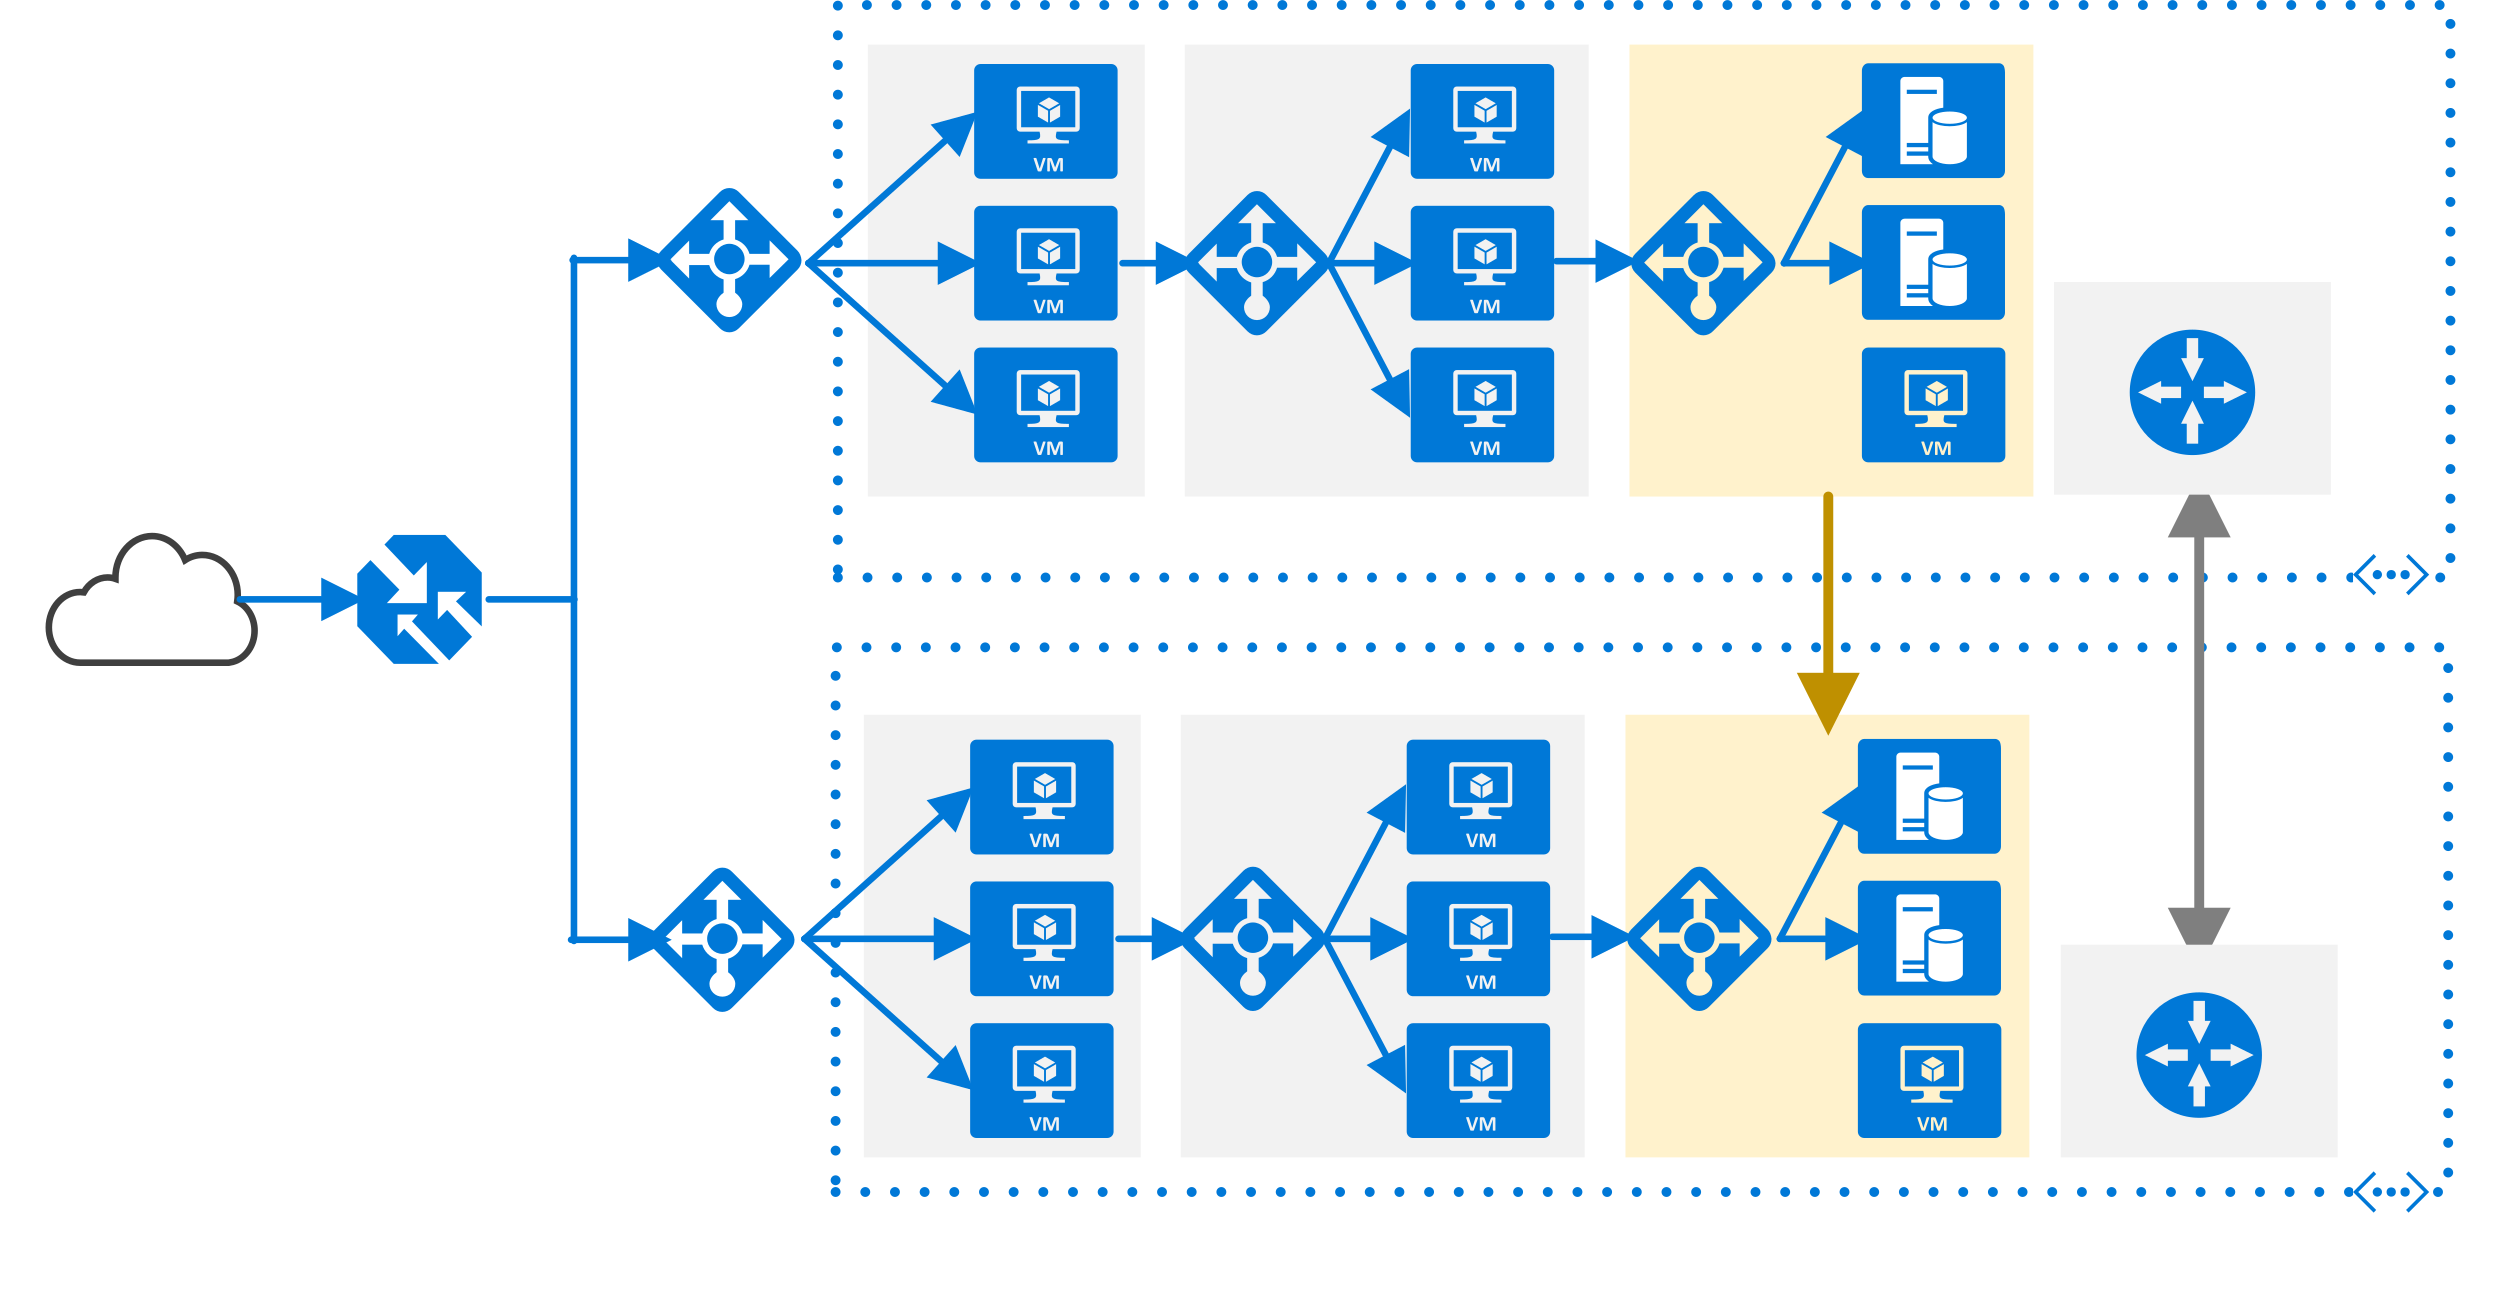 <?xml version="1.0" encoding="UTF-8" standalone="no"?>
<!DOCTYPE svg PUBLIC "-//W3C//DTD SVG 1.1//EN" "http://www.w3.org/Graphics/SVG/1.1/DTD/svg11.dtd">
<!-- Generated by Microsoft Visio, SVG Export multi-region-application.svg Page-1 -->
<svg xmlns="http://www.w3.org/2000/svg" xmlns:xlink="http://www.w3.org/1999/xlink" xmlns:ev="http://www.w3.org/2001/xml-events"
		width="7.898in" height="4.153in" viewBox="0 0 568.676 298.989" xml:space="preserve" color-interpolation-filters="sRGB"
		class="st16">
	<style type="text/css">
	<![CDATA[
		.st1 {marker-end:url(#mrkr4-7);stroke:#0078d7;stroke-linecap:round;stroke-linejoin:round;stroke-width:1.5}
		.st2 {fill:#0078d7;fill-opacity:1;stroke:#0078d7;stroke-opacity:1;stroke-width:0.455}
		.st3 {fill:none;stroke:#0078d7;stroke-dasharray:0,6.75;stroke-linecap:round;stroke-linejoin:round;stroke-width:2.25}
		.st4 {fill:#f2f2f2;stroke:none;stroke-linecap:round;stroke-linejoin:round;stroke-width:1.5}
		.st5 {fill:#0078d7;stroke:none;stroke-linecap:butt;stroke-width:1.5}
		.st6 {fill:#fff2cc;stroke:none;stroke-linecap:round;stroke-linejoin:round;stroke-width:1.5}
		.st7 {fill:#ffffff;stroke:none;stroke-linecap:round;stroke-linejoin:round;stroke-width:1.5}
		.st8 {fill:#ffffff;stroke:none;stroke-linecap:butt;stroke-width:1.5}
		.st9 {stroke:#0078d7;stroke-linecap:round;stroke-linejoin:round;stroke-width:1.5}
		.st10 {marker-end:url(#mrkr4-310);marker-start:url(#mrkr4-308);stroke:#7f7f7f;stroke-linecap:round;stroke-linejoin:round;stroke-width:2.25}
		.st11 {fill:#7f7f7f;fill-opacity:1;stroke:#7f7f7f;stroke-opacity:1;stroke-width:0.472}
		.st12 {marker-end:url(#mrkr4-316);stroke:#bf9000;stroke-linecap:round;stroke-linejoin:round;stroke-width:2.25}
		.st13 {fill:#bf9000;fill-opacity:1;stroke:#bf9000;stroke-opacity:1;stroke-width:0.472}
		.st14 {fill:#ffffff;stroke:#3f3f3f;stroke-linecap:butt;stroke-width:1.5}
		.st15 {fill:#ffffff;stroke:#ffffff;stroke-linecap:butt;stroke-width:1.5}
		.st16 {fill:none;fill-rule:evenodd;font-size:12px;overflow:visible;stroke-linecap:square;stroke-miterlimit:3}
	]]>
	</style>

	<defs id="Markers">
		<g id="lend4">
			<path d="M 2 1 L 0 0 L 2 -1 L 2 1 " style="stroke:none"/>
		</g>
		<marker id="mrkr4-7" class="st2" refX="-4.4" orient="auto" markerUnits="strokeWidth" overflow="visible">
			<use xlink:href="#lend4" transform="scale(-2.2,-2.2) "/>
		</marker>
		<marker id="mrkr4-308" class="st11" refX="4.08" orient="auto" markerUnits="strokeWidth" overflow="visible">
			<use xlink:href="#lend4" transform="scale(2.12) "/>
		</marker>
		<marker id="mrkr4-310" class="st11" refX="-4.24" orient="auto" markerUnits="strokeWidth" overflow="visible">
			<use xlink:href="#lend4" transform="scale(-2.12,-2.12) "/>
		</marker>
		<marker id="mrkr4-316" class="st13" refX="-4.24" orient="auto" markerUnits="strokeWidth" overflow="visible">
			<use xlink:href="#lend4" transform="scale(-2.12,-2.12) "/>
		</marker>
	</defs>
	<g>
		<title>Page-1</title>
		<g id="group1650-1" transform="translate(11.108,-23.171)">
			<title>Sheet.1650</title>
			<g id="shape1457-2" transform="translate(119.155,-216.665) rotate(2.83178E-05)">
				<title>Sheet.1457</title>
				<path d="M0 298.99 L12.64 298.99" class="st1"/>
			</g>
			<g id="shape1458-8" transform="translate(179.478,-144.474)">
				<title>Virtual Network Box.1458</title>
				<path d="M0 298.99 L366.82 298.99 L366.82 168.77 L0 168.77 L0 298.99 Z" class="st3"/>
			</g>
			<g id="shape1459-10" transform="translate(186.3,-162.888)">
				<title>Sheet.1459</title>
				<rect x="0" y="196.184" width="63" height="102.806" class="st4"/>
			</g>
			<g id="group1460-12" transform="translate(210.484,-235.168)">
				<title>Virtual machine.1460</title>
				<g id="shape1461-13" transform="translate(10.684,-11.72)">
					<title>Sheet.1461</title>
					<path d="M0 298.99 L12.32 298.99 L12.32 290.73 L0 290.73 L0 298.99 ZM8.87 296.58 L6.56 297.92 L6.56 295.25 L8.87
								 293.91 L8.87 296.58 ZM6.35 292.2 L8.66 293.54 L6.36 294.87 L4.04 293.53 L6.35 292.2 ZM3.81 293.9
								 L6.13 295.23 L6.13 297.92 L3.81 296.58 L3.81 293.9 Z" class="st5"/>
				</g>
				<g id="shape1462-15">
					<title>Sheet.1462</title>
					<path d="M31.19 272.88 L1.44 272.88 C0.65 272.88 0 273.53 0 274.32 L0 297.55 C0 298.35 0.65 298.99 1.44 298.99
								 L31.19 298.99 C31.99 298.99 32.63 298.35 32.63 297.55 L32.63 274.32 C32.63 273.53 31.99 272.88 31.19
								 272.88 ZM16.21 294.5 L15.3 297.19 C15.29 297.22 15.28 297.24 15.27 297.26 C15.26 297.27 15.24 297.29
								 15.21 297.3 C15.18 297.3 15.14 297.31 15.1 297.31 C15.05 297.31 14.98 297.32 14.9 297.32 C14.84
								 297.32 14.79 297.32 14.74 297.31 C14.7 297.31 14.66 297.31 14.63 297.31 C14.6 297.31 14.57 297.3
								 14.55 297.29 C14.53 297.29 14.52 297.28 14.5 297.27 C14.49 297.26 14.48 297.25 14.47 297.24 C14.47
								 297.22 14.46 297.21 14.45 297.19 L13.55 294.49 C13.53 294.43 13.52 294.39 13.51 294.36 C13.51 294.32
								 13.52 294.3 13.54 294.28 C13.56 294.27 13.59 294.26 13.64 294.25 C13.68 294.25 13.75 294.25 13.83
								 294.25 C13.91 294.25 13.96 294.25 14 294.25 C14.04 294.25 14.08 294.26 14.1 294.27 C14.12 294.27
								 14.13 294.29 14.14 294.3 C14.15 294.32 14.16 294.34 14.17 294.36 L14.91 296.71 L14.91 296.71 L15.64
								 294.37 C15.64 294.35 15.65 294.32 15.66 294.31 C15.67 294.29 15.68 294.28 15.71 294.27 C15.73 294.26
								 15.76 294.25 15.8 294.25 C15.85 294.25 15.9 294.25 15.98 294.25 C16.05 294.25 16.11 294.25 16.15
								 294.25 C16.19 294.26 16.21 294.27 16.23 294.29 C16.24 294.3 16.25 294.33 16.24 294.36 C16.24 294.4
								 16.23 294.44 16.21 294.5 ZM20.18 297.22 C20.18 297.23 20.18 297.25 20.17 297.26 C20.16 297.27 20.14
								 297.28 20.12 297.29 C20.1 297.3 20.07 297.3 20.03 297.31 C19.99 297.31 19.94 297.32 19.89 297.32
								 C19.83 297.32 19.78 297.31 19.74 297.31 C19.71 297.3 19.68 297.3 19.66 297.29 C19.63 297.28 19.62
								 297.27 19.61 297.26 C19.6 297.25 19.59 297.23 19.59 297.22 L19.59 294.74 L19.59 294.74 L18.71 297.22
								 C18.7 297.24 18.69 297.25 18.68 297.27 C18.66 297.28 18.64 297.29 18.62 297.3 C18.6 297.31 18.56
								 297.31 18.53 297.31 C18.49 297.32 18.44 297.32 18.39 297.32 C18.34 297.32 18.29 297.31 18.25 297.31
								 C18.22 297.31 18.18 297.3 18.16 297.29 C18.14 297.28 18.12 297.27 18.1 297.26 C18.09 297.25 18.08
								 297.23 18.07 297.22 L17.22 294.74 L17.22 294.74 L17.22 297.22 C17.22 297.23 17.21 297.25 17.21 297.26
								 C17.2 297.27 17.18 297.28 17.16 297.29 C17.13 297.3 17.1 297.3 17.07 297.31 C17.03 297.31 16.98
								 297.32 16.92 297.32 C16.87 297.32 16.82 297.31 16.78 297.31 C16.75 297.3 16.72 297.3 16.69 297.29
								 C16.67 297.28 16.65 297.27 16.65 297.26 C16.64 297.25 16.63 297.23 16.63 297.22 L16.63 294.51 C16.63
								 294.43 16.65 294.37 16.7 294.32 C16.74 294.28 16.79 294.26 16.87 294.26 L17.27 294.26 C17.34 294.26
								 17.4 294.27 17.46 294.28 C17.51 294.29 17.55 294.31 17.59 294.34 C17.63 294.36 17.66 294.4 17.68
								 294.45 C17.71 294.49 17.73 294.54 17.75 294.61 L18.41 296.42 L18.42 296.42 L19.1 294.62 C19.12 294.55
								 19.14 294.49 19.17 294.45 C19.19 294.4 19.22 294.37 19.25 294.34 C19.28 294.31 19.32 294.29 19.36
								 294.28 C19.41 294.27 19.46 294.26 19.52 294.26 L19.93 294.26 C19.98 294.26 20.01 294.27 20.04 294.28
								 C20.07 294.29 20.1 294.3 20.12 294.33 C20.14 294.35 20.15 294.37 20.16 294.4 C20.17 294.43 20.18
								 294.47 20.18 294.51 L20.18 297.22 L20.18 297.22 ZM24.01 287.49 C24.01 287.93 23.67 288.27 23.23
								 288.27 L18.75 288.27 C18.32 290.03 18.52 290.24 21.55 290.24 L21.55 290.96 L18.02 290.96 L15.45
								 290.96 L12.14 290.96 L12.14 290.24 C14.86 290.24 15.31 290.03 14.88 288.27 L10.46 288.27 C10.03
								 288.27 9.68 287.93 9.68 287.49 L9.68 278.79 C9.68 278.35 10.03 278 10.46 278 L23.23 278 C23.67 278
								 24.01 278.35 24.01 278.79 L24.01 287.49 L24.01 287.49 Z" class="st5"/>
				</g>
			</g>
			<g id="group1463-17" transform="translate(210.484,-202.919)">
				<title>Virtual machine.1463</title>
				<g id="shape1464-18" transform="translate(10.684,-11.72)">
					<title>Sheet.1464</title>
					<path d="M0 298.99 L12.32 298.99 L12.32 290.73 L0 290.73 L0 298.99 ZM8.87 296.58 L6.56 297.92 L6.56 295.25 L8.87
								 293.91 L8.87 296.58 ZM6.35 292.2 L8.66 293.54 L6.36 294.87 L4.04 293.53 L6.35 292.2 ZM3.81 293.9
								 L6.13 295.23 L6.13 297.92 L3.81 296.58 L3.81 293.9 Z" class="st5"/>
				</g>
				<g id="shape1465-20">
					<title>Sheet.1465</title>
					<path d="M31.19 272.88 L1.44 272.88 C0.65 272.88 0 273.53 0 274.32 L0 297.55 C0 298.35 0.65 298.99 1.44 298.99
								 L31.19 298.99 C31.99 298.99 32.63 298.35 32.63 297.55 L32.63 274.32 C32.63 273.53 31.99 272.88 31.19
								 272.88 ZM16.21 294.5 L15.3 297.19 C15.29 297.22 15.28 297.24 15.27 297.26 C15.26 297.27 15.24 297.29
								 15.21 297.3 C15.18 297.3 15.14 297.31 15.1 297.31 C15.05 297.31 14.98 297.32 14.9 297.32 C14.84
								 297.32 14.79 297.32 14.74 297.31 C14.7 297.31 14.66 297.31 14.63 297.31 C14.6 297.31 14.57 297.3
								 14.55 297.29 C14.53 297.29 14.52 297.28 14.5 297.27 C14.49 297.26 14.48 297.25 14.47 297.24 C14.47
								 297.22 14.46 297.21 14.45 297.19 L13.55 294.49 C13.53 294.43 13.52 294.39 13.51 294.36 C13.51 294.32
								 13.52 294.3 13.54 294.28 C13.56 294.27 13.59 294.26 13.64 294.25 C13.68 294.25 13.75 294.25 13.83
								 294.25 C13.91 294.25 13.96 294.25 14 294.25 C14.04 294.25 14.08 294.26 14.1 294.27 C14.12 294.27
								 14.13 294.29 14.14 294.3 C14.15 294.32 14.16 294.34 14.17 294.36 L14.91 296.71 L14.91 296.71 L15.64
								 294.37 C15.64 294.35 15.65 294.32 15.66 294.31 C15.67 294.29 15.68 294.28 15.71 294.27 C15.73 294.26
								 15.76 294.25 15.8 294.25 C15.85 294.25 15.9 294.25 15.98 294.25 C16.05 294.25 16.11 294.25 16.15
								 294.25 C16.19 294.26 16.21 294.27 16.23 294.29 C16.24 294.3 16.25 294.33 16.24 294.36 C16.24 294.4
								 16.23 294.44 16.21 294.5 ZM20.18 297.22 C20.18 297.23 20.18 297.25 20.17 297.26 C20.16 297.27 20.14
								 297.28 20.12 297.29 C20.1 297.3 20.07 297.3 20.03 297.31 C19.99 297.31 19.94 297.32 19.89 297.32
								 C19.83 297.32 19.78 297.31 19.74 297.31 C19.71 297.3 19.68 297.3 19.66 297.29 C19.63 297.28 19.62
								 297.27 19.61 297.26 C19.6 297.25 19.59 297.23 19.59 297.22 L19.59 294.74 L19.59 294.74 L18.71 297.22
								 C18.7 297.24 18.69 297.25 18.68 297.27 C18.66 297.28 18.64 297.29 18.62 297.3 C18.6 297.31 18.56
								 297.31 18.53 297.31 C18.49 297.32 18.44 297.32 18.39 297.32 C18.34 297.32 18.29 297.31 18.25 297.31
								 C18.22 297.31 18.18 297.3 18.16 297.29 C18.14 297.28 18.12 297.27 18.1 297.26 C18.09 297.25 18.08
								 297.23 18.07 297.22 L17.22 294.74 L17.22 294.74 L17.22 297.22 C17.22 297.23 17.21 297.25 17.21 297.26
								 C17.2 297.27 17.18 297.28 17.16 297.29 C17.13 297.3 17.1 297.3 17.07 297.31 C17.03 297.31 16.98
								 297.32 16.92 297.32 C16.87 297.32 16.82 297.31 16.78 297.31 C16.75 297.3 16.72 297.3 16.69 297.29
								 C16.67 297.28 16.65 297.27 16.65 297.26 C16.64 297.25 16.63 297.23 16.63 297.22 L16.63 294.51 C16.63
								 294.43 16.65 294.37 16.7 294.32 C16.74 294.28 16.79 294.26 16.87 294.26 L17.27 294.26 C17.34 294.26
								 17.4 294.27 17.46 294.28 C17.51 294.29 17.55 294.31 17.59 294.34 C17.63 294.36 17.66 294.4 17.68
								 294.45 C17.71 294.49 17.73 294.54 17.75 294.61 L18.41 296.42 L18.42 296.42 L19.1 294.62 C19.12 294.55
								 19.14 294.49 19.17 294.45 C19.19 294.4 19.22 294.37 19.25 294.34 C19.28 294.31 19.32 294.29 19.36
								 294.28 C19.41 294.27 19.46 294.26 19.52 294.26 L19.93 294.26 C19.98 294.26 20.01 294.27 20.04 294.28
								 C20.07 294.29 20.1 294.3 20.12 294.33 C20.14 294.35 20.15 294.37 20.16 294.4 C20.17 294.43 20.18
								 294.47 20.18 294.51 L20.18 297.22 L20.18 297.22 ZM24.01 287.49 C24.01 287.93 23.67 288.27 23.23
								 288.27 L18.75 288.27 C18.32 290.03 18.52 290.24 21.55 290.24 L21.55 290.96 L18.02 290.96 L15.45
								 290.96 L12.14 290.96 L12.14 290.24 C14.86 290.24 15.31 290.03 14.88 288.27 L10.46 288.27 C10.03
								 288.27 9.68 287.93 9.68 287.49 L9.68 278.79 C9.68 278.35 10.03 278 10.46 278 L23.23 278 C23.67 278
								 24.01 278.35 24.01 278.79 L24.01 287.49 L24.01 287.49 Z" class="st5"/>
				</g>
			</g>
			<g id="group1466-22" transform="translate(210.484,-170.67)">
				<title>Virtual machine.1466</title>
				<g id="shape1467-23" transform="translate(10.684,-11.72)">
					<title>Sheet.1467</title>
					<path d="M0 298.99 L12.32 298.99 L12.32 290.73 L0 290.73 L0 298.99 ZM8.87 296.58 L6.56 297.92 L6.56 295.25 L8.87
								 293.91 L8.87 296.58 ZM6.35 292.2 L8.66 293.54 L6.36 294.87 L4.04 293.53 L6.35 292.2 ZM3.81 293.9
								 L6.13 295.23 L6.13 297.92 L3.81 296.58 L3.81 293.9 Z" class="st5"/>
				</g>
				<g id="shape1468-25">
					<title>Sheet.1468</title>
					<path d="M31.19 272.88 L1.44 272.88 C0.65 272.88 0 273.53 0 274.32 L0 297.55 C0 298.35 0.65 298.99 1.44 298.99
								 L31.19 298.99 C31.99 298.99 32.63 298.35 32.63 297.55 L32.63 274.32 C32.63 273.53 31.99 272.88 31.19
								 272.88 ZM16.21 294.5 L15.3 297.19 C15.29 297.22 15.28 297.24 15.27 297.26 C15.26 297.27 15.24 297.29
								 15.21 297.3 C15.18 297.3 15.14 297.31 15.1 297.31 C15.05 297.31 14.98 297.32 14.9 297.32 C14.84
								 297.32 14.79 297.32 14.74 297.31 C14.7 297.31 14.66 297.31 14.63 297.31 C14.6 297.31 14.57 297.3
								 14.55 297.29 C14.53 297.29 14.52 297.28 14.5 297.27 C14.49 297.26 14.48 297.25 14.47 297.24 C14.47
								 297.22 14.46 297.21 14.45 297.19 L13.55 294.49 C13.53 294.43 13.52 294.39 13.51 294.36 C13.51 294.32
								 13.52 294.3 13.54 294.28 C13.56 294.27 13.59 294.26 13.64 294.25 C13.68 294.25 13.75 294.25 13.83
								 294.25 C13.91 294.25 13.96 294.25 14 294.25 C14.04 294.25 14.08 294.26 14.1 294.27 C14.12 294.27
								 14.13 294.29 14.14 294.3 C14.15 294.32 14.16 294.34 14.17 294.36 L14.91 296.71 L14.91 296.71 L15.64
								 294.37 C15.64 294.35 15.65 294.32 15.66 294.31 C15.67 294.29 15.68 294.28 15.71 294.27 C15.73 294.26
								 15.76 294.25 15.8 294.25 C15.85 294.25 15.9 294.25 15.98 294.25 C16.05 294.25 16.11 294.25 16.15
								 294.25 C16.19 294.26 16.21 294.27 16.23 294.29 C16.24 294.3 16.25 294.33 16.24 294.36 C16.24 294.4
								 16.23 294.44 16.21 294.5 ZM20.18 297.22 C20.18 297.23 20.18 297.25 20.17 297.26 C20.16 297.27 20.14
								 297.28 20.12 297.29 C20.1 297.3 20.07 297.3 20.03 297.31 C19.99 297.31 19.94 297.32 19.89 297.32
								 C19.83 297.32 19.78 297.31 19.74 297.31 C19.71 297.3 19.68 297.3 19.66 297.29 C19.63 297.28 19.62
								 297.27 19.61 297.26 C19.6 297.25 19.59 297.23 19.59 297.22 L19.59 294.74 L19.59 294.74 L18.71 297.22
								 C18.7 297.24 18.69 297.25 18.68 297.27 C18.66 297.28 18.64 297.29 18.62 297.3 C18.6 297.31 18.56
								 297.31 18.53 297.31 C18.49 297.32 18.44 297.32 18.39 297.32 C18.34 297.32 18.29 297.31 18.25 297.31
								 C18.22 297.31 18.18 297.3 18.16 297.29 C18.14 297.28 18.12 297.27 18.1 297.26 C18.09 297.25 18.08
								 297.23 18.07 297.22 L17.22 294.74 L17.22 294.74 L17.22 297.22 C17.22 297.23 17.21 297.25 17.21 297.26
								 C17.2 297.27 17.18 297.28 17.16 297.29 C17.13 297.3 17.1 297.3 17.07 297.31 C17.03 297.31 16.98
								 297.32 16.92 297.32 C16.87 297.32 16.82 297.31 16.78 297.31 C16.75 297.3 16.72 297.3 16.69 297.29
								 C16.67 297.28 16.65 297.27 16.65 297.26 C16.64 297.25 16.63 297.23 16.63 297.22 L16.63 294.51 C16.63
								 294.43 16.65 294.37 16.7 294.32 C16.74 294.28 16.79 294.26 16.87 294.26 L17.27 294.26 C17.34 294.26
								 17.4 294.27 17.46 294.28 C17.51 294.29 17.55 294.31 17.59 294.34 C17.63 294.36 17.66 294.4 17.68
								 294.45 C17.71 294.49 17.73 294.54 17.75 294.61 L18.41 296.42 L18.42 296.42 L19.1 294.62 C19.12 294.55
								 19.14 294.49 19.17 294.45 C19.19 294.4 19.22 294.37 19.25 294.34 C19.28 294.31 19.32 294.29 19.36
								 294.28 C19.41 294.27 19.46 294.26 19.52 294.26 L19.93 294.26 C19.98 294.26 20.01 294.27 20.04 294.28
								 C20.07 294.29 20.1 294.3 20.12 294.33 C20.14 294.35 20.15 294.37 20.16 294.4 C20.17 294.43 20.18
								 294.47 20.18 294.51 L20.18 297.22 L20.18 297.22 ZM24.01 287.49 C24.01 287.93 23.67 288.27 23.23
								 288.27 L18.75 288.27 C18.32 290.03 18.52 290.24 21.55 290.24 L21.55 290.96 L18.02 290.96 L15.45
								 290.96 L12.14 290.96 L12.14 290.24 C14.86 290.24 15.31 290.03 14.88 288.27 L10.46 288.27 C10.03
								 288.27 9.68 287.93 9.68 287.49 L9.68 278.79 C9.68 278.35 10.03 278 10.46 278 L23.23 278 C23.67 278
								 24.01 278.35 24.01 278.79 L24.01 287.49 L24.01 287.49 Z" class="st5"/>
				</g>
			</g>
			<g id="shape1470-27" transform="translate(172.8,-215.972)">
				<title>Sheet.1470</title>
				<path d="M0 298.99 L29.4 298.99" class="st1"/>
			</g>
			<g id="shape1471-32" transform="translate(-26.698,-139.683) rotate(-41.854)">
				<title>Sheet.1471</title>
				<path d="M0 298.99 L41.73 298.99" class="st1"/>
			</g>
			<g id="shape1472-37" transform="translate(372.298,-139.683) rotate(41.854)">
				<title>Sheet.1472</title>
				<path d="M0 298.99 L41.73 298.99" class="st1"/>
			</g>
			<g id="shape1473-42" transform="translate(258.399,-162.888)">
				<title>Sheet.1473</title>
				<rect x="0" y="196.184" width="91.878" height="102.806" class="st4"/>
			</g>
			<g id="group1474-44" transform="translate(309.79,-235.168)">
				<title>Virtual machine.1474</title>
				<g id="shape1475-45" transform="translate(10.684,-11.72)">
					<title>Sheet.1475</title>
					<path d="M0 298.99 L12.32 298.99 L12.32 290.73 L0 290.73 L0 298.99 ZM8.87 296.58 L6.56 297.92 L6.56 295.25 L8.87
								 293.91 L8.87 296.58 ZM6.35 292.2 L8.66 293.54 L6.36 294.87 L4.04 293.53 L6.35 292.2 ZM3.81 293.9
								 L6.13 295.23 L6.13 297.92 L3.81 296.58 L3.81 293.9 Z" class="st5"/>
				</g>
				<g id="shape1476-47">
					<title>Sheet.1476</title>
					<path d="M31.19 272.88 L1.44 272.88 C0.65 272.88 0 273.53 0 274.32 L0 297.55 C0 298.35 0.65 298.99 1.44 298.99
								 L31.19 298.99 C31.99 298.99 32.63 298.35 32.63 297.55 L32.63 274.32 C32.63 273.53 31.99 272.88 31.19
								 272.88 ZM16.21 294.5 L15.3 297.19 C15.29 297.22 15.28 297.24 15.27 297.26 C15.26 297.27 15.24 297.29
								 15.21 297.3 C15.18 297.3 15.14 297.31 15.1 297.31 C15.05 297.31 14.98 297.32 14.9 297.32 C14.84
								 297.32 14.79 297.32 14.74 297.31 C14.7 297.31 14.66 297.31 14.63 297.31 C14.6 297.31 14.57 297.3
								 14.55 297.29 C14.53 297.29 14.52 297.28 14.5 297.27 C14.49 297.26 14.48 297.25 14.47 297.24 C14.47
								 297.22 14.46 297.21 14.45 297.19 L13.55 294.49 C13.53 294.43 13.52 294.39 13.51 294.36 C13.51 294.32
								 13.52 294.3 13.54 294.28 C13.56 294.27 13.59 294.26 13.64 294.25 C13.68 294.25 13.75 294.25 13.83
								 294.25 C13.91 294.25 13.96 294.25 14 294.25 C14.04 294.25 14.08 294.26 14.1 294.27 C14.12 294.27
								 14.13 294.29 14.14 294.3 C14.15 294.32 14.16 294.34 14.17 294.36 L14.91 296.71 L14.91 296.71 L15.64
								 294.37 C15.64 294.35 15.65 294.32 15.66 294.31 C15.67 294.29 15.68 294.28 15.71 294.27 C15.73 294.26
								 15.76 294.25 15.8 294.25 C15.85 294.25 15.9 294.25 15.98 294.25 C16.05 294.25 16.11 294.25 16.15
								 294.25 C16.19 294.26 16.21 294.27 16.23 294.29 C16.24 294.3 16.25 294.33 16.24 294.36 C16.24 294.4
								 16.23 294.44 16.21 294.5 ZM20.18 297.22 C20.18 297.23 20.18 297.25 20.17 297.26 C20.16 297.27 20.14
								 297.28 20.12 297.29 C20.1 297.3 20.07 297.3 20.03 297.31 C19.99 297.31 19.94 297.32 19.89 297.32
								 C19.83 297.32 19.78 297.31 19.74 297.31 C19.71 297.3 19.68 297.3 19.66 297.29 C19.63 297.28 19.62
								 297.27 19.61 297.26 C19.6 297.25 19.59 297.23 19.59 297.22 L19.59 294.74 L19.59 294.74 L18.71 297.22
								 C18.7 297.24 18.69 297.25 18.68 297.27 C18.66 297.28 18.64 297.29 18.62 297.3 C18.6 297.31 18.56
								 297.31 18.53 297.31 C18.49 297.32 18.44 297.32 18.39 297.32 C18.34 297.32 18.29 297.31 18.25 297.31
								 C18.22 297.31 18.18 297.3 18.16 297.29 C18.14 297.28 18.12 297.27 18.1 297.26 C18.09 297.25 18.08
								 297.23 18.07 297.22 L17.22 294.74 L17.22 294.74 L17.22 297.22 C17.22 297.23 17.21 297.25 17.21 297.26
								 C17.2 297.27 17.18 297.28 17.16 297.29 C17.13 297.3 17.1 297.3 17.07 297.31 C17.03 297.31 16.98
								 297.32 16.92 297.32 C16.87 297.32 16.82 297.31 16.78 297.31 C16.75 297.3 16.72 297.3 16.69 297.29
								 C16.67 297.28 16.65 297.27 16.65 297.26 C16.64 297.25 16.63 297.23 16.63 297.22 L16.63 294.51 C16.63
								 294.43 16.65 294.37 16.7 294.32 C16.74 294.28 16.79 294.26 16.87 294.26 L17.27 294.26 C17.34 294.26
								 17.4 294.27 17.46 294.28 C17.51 294.29 17.55 294.31 17.59 294.34 C17.63 294.36 17.66 294.4 17.68
								 294.45 C17.71 294.49 17.73 294.54 17.75 294.61 L18.41 296.42 L18.42 296.42 L19.1 294.62 C19.12 294.55
								 19.14 294.49 19.17 294.45 C19.19 294.4 19.22 294.37 19.25 294.34 C19.28 294.31 19.32 294.29 19.36
								 294.28 C19.41 294.27 19.46 294.26 19.52 294.26 L19.93 294.26 C19.98 294.26 20.01 294.27 20.04 294.28
								 C20.07 294.29 20.1 294.3 20.12 294.33 C20.14 294.35 20.15 294.37 20.16 294.4 C20.17 294.43 20.18
								 294.47 20.18 294.51 L20.18 297.22 L20.18 297.22 ZM24.01 287.49 C24.01 287.93 23.67 288.27 23.23
								 288.27 L18.75 288.27 C18.32 290.03 18.52 290.24 21.55 290.24 L21.55 290.96 L18.02 290.96 L15.45
								 290.96 L12.14 290.96 L12.14 290.24 C14.86 290.24 15.31 290.03 14.88 288.27 L10.46 288.27 C10.03
								 288.27 9.68 287.93 9.68 287.49 L9.68 278.79 C9.68 278.35 10.03 278 10.46 278 L23.23 278 C23.67 278
								 24.01 278.35 24.01 278.79 L24.01 287.49 L24.01 287.49 Z" class="st5"/>
				</g>
			</g>
			<g id="group1477-49" transform="translate(309.79,-202.919)">
				<title>Virtual machine.1477</title>
				<g id="shape1478-50" transform="translate(10.684,-11.72)">
					<title>Sheet.1478</title>
					<path d="M0 298.99 L12.32 298.99 L12.32 290.73 L0 290.73 L0 298.99 ZM8.87 296.58 L6.56 297.92 L6.56 295.25 L8.87
								 293.91 L8.87 296.58 ZM6.35 292.2 L8.66 293.54 L6.36 294.87 L4.04 293.53 L6.35 292.2 ZM3.81 293.9
								 L6.13 295.23 L6.13 297.92 L3.81 296.58 L3.81 293.9 Z" class="st5"/>
				</g>
				<g id="shape1479-52">
					<title>Sheet.1479</title>
					<path d="M31.19 272.88 L1.44 272.88 C0.65 272.88 0 273.53 0 274.32 L0 297.55 C0 298.35 0.65 298.99 1.44 298.99
								 L31.19 298.99 C31.99 298.99 32.63 298.35 32.63 297.55 L32.63 274.32 C32.63 273.53 31.99 272.88 31.19
								 272.88 ZM16.21 294.5 L15.3 297.19 C15.29 297.22 15.28 297.24 15.27 297.26 C15.26 297.27 15.24 297.29
								 15.21 297.3 C15.18 297.3 15.14 297.31 15.1 297.31 C15.05 297.31 14.98 297.32 14.9 297.32 C14.84
								 297.32 14.79 297.32 14.74 297.31 C14.7 297.31 14.66 297.31 14.63 297.31 C14.6 297.31 14.57 297.3
								 14.55 297.29 C14.53 297.29 14.52 297.28 14.5 297.27 C14.49 297.26 14.48 297.25 14.47 297.24 C14.47
								 297.22 14.46 297.21 14.45 297.19 L13.55 294.49 C13.53 294.43 13.52 294.39 13.51 294.36 C13.51 294.32
								 13.52 294.3 13.54 294.28 C13.56 294.27 13.59 294.26 13.64 294.25 C13.68 294.25 13.75 294.25 13.83
								 294.25 C13.91 294.25 13.96 294.25 14 294.25 C14.04 294.25 14.08 294.26 14.1 294.27 C14.12 294.27
								 14.13 294.29 14.14 294.3 C14.15 294.32 14.16 294.34 14.17 294.36 L14.91 296.71 L14.91 296.71 L15.64
								 294.37 C15.64 294.35 15.65 294.32 15.66 294.31 C15.67 294.29 15.68 294.28 15.71 294.27 C15.73 294.26
								 15.76 294.25 15.8 294.25 C15.85 294.25 15.9 294.25 15.98 294.25 C16.05 294.25 16.11 294.25 16.15
								 294.25 C16.19 294.26 16.21 294.27 16.23 294.29 C16.24 294.3 16.25 294.33 16.24 294.36 C16.24 294.4
								 16.23 294.44 16.21 294.5 ZM20.18 297.22 C20.18 297.23 20.18 297.25 20.17 297.26 C20.16 297.27 20.14
								 297.28 20.12 297.29 C20.1 297.3 20.07 297.3 20.03 297.31 C19.99 297.31 19.94 297.32 19.89 297.32
								 C19.83 297.32 19.78 297.31 19.74 297.31 C19.71 297.3 19.68 297.3 19.66 297.29 C19.63 297.28 19.62
								 297.27 19.61 297.26 C19.6 297.25 19.59 297.23 19.59 297.22 L19.59 294.74 L19.59 294.74 L18.71 297.22
								 C18.7 297.24 18.69 297.25 18.68 297.27 C18.66 297.28 18.64 297.29 18.62 297.3 C18.6 297.31 18.56
								 297.31 18.53 297.31 C18.49 297.32 18.44 297.32 18.39 297.32 C18.34 297.32 18.29 297.31 18.25 297.31
								 C18.22 297.31 18.18 297.3 18.16 297.29 C18.14 297.28 18.12 297.27 18.1 297.26 C18.09 297.25 18.08
								 297.23 18.07 297.22 L17.22 294.74 L17.22 294.74 L17.22 297.22 C17.22 297.23 17.21 297.25 17.21 297.26
								 C17.2 297.27 17.18 297.28 17.16 297.29 C17.13 297.3 17.1 297.3 17.07 297.31 C17.03 297.31 16.98
								 297.32 16.92 297.32 C16.87 297.32 16.82 297.31 16.78 297.31 C16.75 297.3 16.72 297.3 16.69 297.29
								 C16.67 297.28 16.65 297.27 16.65 297.26 C16.64 297.25 16.63 297.23 16.63 297.22 L16.63 294.51 C16.63
								 294.43 16.65 294.37 16.7 294.32 C16.74 294.28 16.79 294.26 16.87 294.26 L17.27 294.26 C17.34 294.26
								 17.4 294.27 17.46 294.28 C17.51 294.29 17.55 294.31 17.59 294.34 C17.63 294.36 17.66 294.4 17.68
								 294.45 C17.71 294.49 17.73 294.54 17.75 294.61 L18.41 296.42 L18.42 296.42 L19.1 294.62 C19.12 294.55
								 19.14 294.49 19.17 294.45 C19.19 294.4 19.22 294.37 19.25 294.34 C19.28 294.31 19.32 294.29 19.36
								 294.28 C19.41 294.27 19.46 294.26 19.52 294.26 L19.93 294.26 C19.98 294.26 20.01 294.27 20.04 294.28
								 C20.07 294.29 20.1 294.3 20.12 294.33 C20.14 294.35 20.15 294.37 20.16 294.4 C20.17 294.43 20.18
								 294.47 20.18 294.51 L20.18 297.22 L20.18 297.22 ZM24.01 287.49 C24.01 287.93 23.67 288.27 23.23
								 288.27 L18.75 288.27 C18.32 290.03 18.52 290.24 21.55 290.24 L21.55 290.96 L18.02 290.96 L15.45
								 290.96 L12.14 290.96 L12.14 290.24 C14.86 290.24 15.31 290.03 14.88 288.27 L10.46 288.27 C10.03
								 288.27 9.68 287.93 9.68 287.49 L9.68 278.79 C9.68 278.35 10.03 278 10.46 278 L23.23 278 C23.67 278
								 24.01 278.35 24.01 278.79 L24.01 287.49 L24.01 287.49 Z" class="st5"/>
				</g>
			</g>
			<g id="group1480-54" transform="translate(309.79,-170.67)">
				<title>Virtual machine.1480</title>
				<g id="shape1481-55" transform="translate(10.684,-11.72)">
					<title>Sheet.1481</title>
					<path d="M0 298.99 L12.32 298.99 L12.32 290.73 L0 290.73 L0 298.99 ZM8.87 296.58 L6.56 297.92 L6.56 295.25 L8.87
								 293.91 L8.87 296.58 ZM6.35 292.2 L8.66 293.54 L6.36 294.87 L4.04 293.53 L6.35 292.2 ZM3.81 293.9
								 L6.13 295.23 L6.13 297.92 L3.81 296.58 L3.81 293.9 Z" class="st5"/>
				</g>
				<g id="shape1482-57">
					<title>Sheet.1482</title>
					<path d="M31.19 272.88 L1.44 272.88 C0.65 272.88 0 273.53 0 274.32 L0 297.55 C0 298.35 0.65 298.99 1.44 298.99
								 L31.19 298.99 C31.99 298.99 32.63 298.35 32.63 297.55 L32.63 274.32 C32.63 273.53 31.99 272.88 31.19
								 272.88 ZM16.21 294.5 L15.3 297.19 C15.29 297.22 15.28 297.24 15.27 297.26 C15.26 297.27 15.24 297.29
								 15.21 297.3 C15.18 297.3 15.14 297.31 15.1 297.31 C15.05 297.31 14.98 297.32 14.9 297.32 C14.84
								 297.32 14.79 297.32 14.74 297.31 C14.7 297.31 14.66 297.31 14.63 297.31 C14.6 297.31 14.57 297.3
								 14.55 297.29 C14.53 297.29 14.52 297.28 14.5 297.27 C14.49 297.26 14.48 297.25 14.47 297.24 C14.47
								 297.22 14.46 297.21 14.45 297.19 L13.55 294.49 C13.53 294.43 13.52 294.39 13.51 294.36 C13.51 294.32
								 13.52 294.3 13.54 294.28 C13.56 294.27 13.59 294.26 13.64 294.25 C13.68 294.25 13.75 294.25 13.83
								 294.25 C13.91 294.25 13.96 294.25 14 294.25 C14.04 294.25 14.08 294.26 14.1 294.27 C14.12 294.27
								 14.13 294.29 14.14 294.3 C14.15 294.32 14.16 294.34 14.17 294.36 L14.91 296.71 L14.91 296.71 L15.64
								 294.37 C15.64 294.35 15.65 294.32 15.66 294.31 C15.67 294.29 15.68 294.28 15.71 294.27 C15.73 294.26
								 15.76 294.25 15.8 294.25 C15.85 294.25 15.9 294.25 15.98 294.25 C16.05 294.25 16.11 294.25 16.15
								 294.25 C16.19 294.26 16.21 294.27 16.23 294.29 C16.24 294.3 16.25 294.33 16.24 294.36 C16.24 294.4
								 16.23 294.44 16.21 294.5 ZM20.18 297.22 C20.18 297.23 20.18 297.25 20.17 297.26 C20.16 297.27 20.14
								 297.28 20.12 297.29 C20.1 297.3 20.07 297.3 20.03 297.31 C19.99 297.31 19.94 297.32 19.89 297.32
								 C19.83 297.32 19.78 297.31 19.74 297.31 C19.71 297.3 19.68 297.3 19.66 297.29 C19.63 297.28 19.62
								 297.27 19.61 297.26 C19.6 297.25 19.59 297.23 19.59 297.22 L19.59 294.74 L19.59 294.74 L18.71 297.22
								 C18.7 297.24 18.69 297.25 18.68 297.27 C18.66 297.28 18.64 297.29 18.62 297.3 C18.6 297.31 18.56
								 297.31 18.53 297.31 C18.49 297.32 18.44 297.32 18.39 297.32 C18.34 297.32 18.29 297.31 18.25 297.31
								 C18.22 297.31 18.18 297.3 18.16 297.29 C18.14 297.28 18.12 297.27 18.1 297.26 C18.09 297.25 18.08
								 297.23 18.07 297.22 L17.22 294.74 L17.22 294.74 L17.22 297.22 C17.22 297.23 17.21 297.25 17.21 297.26
								 C17.2 297.27 17.18 297.28 17.16 297.29 C17.13 297.3 17.1 297.3 17.07 297.31 C17.03 297.31 16.98
								 297.32 16.92 297.32 C16.87 297.32 16.82 297.31 16.78 297.31 C16.75 297.3 16.72 297.3 16.69 297.29
								 C16.67 297.28 16.65 297.27 16.65 297.26 C16.64 297.25 16.63 297.23 16.63 297.22 L16.63 294.51 C16.63
								 294.43 16.65 294.37 16.7 294.32 C16.74 294.28 16.79 294.26 16.87 294.26 L17.27 294.26 C17.34 294.26
								 17.4 294.27 17.46 294.28 C17.51 294.29 17.55 294.31 17.59 294.34 C17.63 294.36 17.66 294.4 17.68
								 294.45 C17.71 294.49 17.73 294.54 17.75 294.61 L18.41 296.42 L18.42 296.42 L19.1 294.62 C19.12 294.55
								 19.14 294.49 19.17 294.45 C19.19 294.4 19.22 294.37 19.25 294.34 C19.28 294.31 19.32 294.29 19.36
								 294.28 C19.41 294.27 19.46 294.26 19.52 294.26 L19.93 294.26 C19.98 294.26 20.01 294.27 20.04 294.28
								 C20.07 294.29 20.1 294.3 20.12 294.33 C20.14 294.35 20.15 294.37 20.16 294.4 C20.17 294.43 20.18
								 294.47 20.18 294.51 L20.18 297.22 L20.18 297.22 ZM24.01 287.49 C24.01 287.93 23.67 288.27 23.23
								 288.27 L18.75 288.27 C18.32 290.03 18.52 290.24 21.55 290.24 L21.55 290.96 L18.02 290.96 L15.45
								 290.96 L12.14 290.96 L12.14 290.24 C14.86 290.24 15.31 290.03 14.88 288.27 L10.46 288.27 C10.03
								 288.27 9.68 287.93 9.68 287.49 L9.68 278.79 C9.68 278.35 10.03 278 10.46 278 L23.23 278 C23.67 278
								 24.01 278.35 24.01 278.79 L24.01 287.49 L24.01 287.49 Z" class="st5"/>
				</g>
			</g>
			<g id="shape1484-59" transform="translate(244.21,-215.972) rotate(-0.005)">
				<title>Sheet.1484</title>
				<path d="M0 298.99 L7.56 298.99" class="st1"/>
			</g>
			<g id="shape1485-64" transform="translate(359.55,-162.887)">
				<title>Sheet.1485</title>
				<rect x="0" y="196.184" width="91.878" height="102.806" class="st6"/>
			</g>
			<g id="group1487-66" transform="translate(412.418,-170.67)">
				<title>Virtual machine.1487</title>
				<g id="shape1488-67" transform="translate(10.684,-11.72)">
					<title>Sheet.1488</title>
					<path d="M0 298.99 L12.32 298.99 L12.32 290.73 L0 290.73 L0 298.99 ZM8.87 296.58 L6.56 297.92 L6.56 295.25 L8.87
								 293.91 L8.87 296.58 ZM6.35 292.2 L8.66 293.54 L6.36 294.87 L4.04 293.53 L6.35 292.2 ZM3.81 293.9
								 L6.13 295.23 L6.13 297.92 L3.81 296.58 L3.81 293.9 Z" class="st5"/>
				</g>
				<g id="shape1489-69">
					<title>Sheet.1489</title>
					<path d="M31.19 272.88 L1.44 272.88 C0.65 272.88 0 273.53 0 274.32 L0 297.55 C0 298.35 0.65 298.99 1.44 298.99
								 L31.19 298.99 C31.99 298.99 32.63 298.35 32.63 297.55 L32.63 274.32 C32.63 273.53 31.99 272.88 31.19
								 272.88 ZM16.21 294.5 L15.3 297.19 C15.29 297.22 15.28 297.24 15.27 297.26 C15.26 297.27 15.24 297.29
								 15.21 297.3 C15.18 297.3 15.14 297.31 15.1 297.31 C15.05 297.31 14.98 297.32 14.9 297.32 C14.84
								 297.32 14.79 297.32 14.74 297.31 C14.7 297.31 14.66 297.31 14.63 297.31 C14.6 297.31 14.57 297.3
								 14.55 297.29 C14.53 297.29 14.52 297.28 14.5 297.27 C14.49 297.26 14.48 297.25 14.47 297.24 C14.47
								 297.22 14.46 297.21 14.45 297.19 L13.55 294.49 C13.53 294.43 13.52 294.39 13.51 294.36 C13.51 294.32
								 13.52 294.3 13.54 294.28 C13.56 294.27 13.59 294.26 13.64 294.25 C13.68 294.25 13.75 294.25 13.83
								 294.25 C13.91 294.25 13.96 294.25 14 294.25 C14.04 294.25 14.08 294.26 14.1 294.27 C14.12 294.27
								 14.13 294.29 14.14 294.3 C14.15 294.32 14.16 294.34 14.17 294.36 L14.91 296.71 L14.91 296.71 L15.64
								 294.37 C15.64 294.35 15.65 294.32 15.66 294.31 C15.67 294.29 15.68 294.28 15.71 294.27 C15.73 294.26
								 15.76 294.25 15.8 294.25 C15.85 294.25 15.9 294.25 15.98 294.25 C16.05 294.25 16.11 294.25 16.15
								 294.25 C16.19 294.26 16.21 294.27 16.23 294.29 C16.24 294.3 16.25 294.33 16.24 294.36 C16.24 294.4
								 16.23 294.44 16.21 294.5 ZM20.18 297.22 C20.18 297.23 20.18 297.25 20.17 297.26 C20.16 297.27 20.14
								 297.28 20.12 297.29 C20.1 297.3 20.07 297.3 20.03 297.31 C19.99 297.31 19.94 297.32 19.89 297.32
								 C19.83 297.32 19.78 297.31 19.74 297.31 C19.71 297.3 19.68 297.3 19.66 297.29 C19.63 297.28 19.62
								 297.27 19.61 297.26 C19.6 297.25 19.59 297.23 19.59 297.22 L19.59 294.74 L19.59 294.74 L18.71 297.22
								 C18.7 297.24 18.69 297.25 18.68 297.27 C18.66 297.28 18.64 297.29 18.62 297.3 C18.6 297.31 18.56
								 297.31 18.53 297.31 C18.49 297.32 18.44 297.32 18.39 297.32 C18.34 297.32 18.29 297.31 18.25 297.31
								 C18.22 297.31 18.18 297.3 18.16 297.29 C18.14 297.28 18.12 297.27 18.1 297.26 C18.09 297.25 18.08
								 297.23 18.07 297.22 L17.22 294.74 L17.22 294.74 L17.22 297.22 C17.22 297.23 17.21 297.25 17.21 297.26
								 C17.2 297.27 17.18 297.28 17.16 297.29 C17.13 297.3 17.1 297.3 17.07 297.31 C17.03 297.31 16.98
								 297.32 16.92 297.32 C16.87 297.32 16.82 297.31 16.78 297.31 C16.75 297.3 16.72 297.3 16.69 297.29
								 C16.67 297.28 16.65 297.27 16.65 297.26 C16.64 297.25 16.63 297.23 16.63 297.22 L16.63 294.51 C16.63
								 294.43 16.65 294.37 16.7 294.32 C16.74 294.28 16.79 294.26 16.87 294.26 L17.27 294.26 C17.34 294.26
								 17.4 294.27 17.46 294.28 C17.51 294.29 17.55 294.31 17.59 294.34 C17.63 294.36 17.66 294.4 17.68
								 294.45 C17.71 294.49 17.73 294.54 17.75 294.61 L18.41 296.42 L18.42 296.42 L19.1 294.62 C19.12 294.55
								 19.14 294.49 19.17 294.45 C19.19 294.4 19.22 294.37 19.25 294.34 C19.28 294.31 19.32 294.29 19.36
								 294.28 C19.41 294.27 19.46 294.26 19.52 294.26 L19.93 294.26 C19.98 294.26 20.01 294.27 20.04 294.28
								 C20.07 294.29 20.1 294.3 20.12 294.33 C20.14 294.35 20.15 294.37 20.16 294.4 C20.17 294.43 20.18
								 294.47 20.18 294.51 L20.18 297.22 L20.18 297.22 ZM24.01 287.49 C24.01 287.93 23.67 288.27 23.23
								 288.27 L18.75 288.27 C18.32 290.03 18.52 290.24 21.55 290.24 L21.55 290.96 L18.02 290.96 L15.45
								 290.96 L12.14 290.96 L12.14 290.24 C14.86 290.24 15.31 290.03 14.88 288.27 L10.46 288.27 C10.03
								 288.27 9.68 287.93 9.68 287.49 L9.68 278.79 C9.68 278.35 10.03 278 10.46 278 L23.23 278 C23.67 278
								 24.01 278.35 24.01 278.79 L24.01 287.49 L24.01 287.49 Z" class="st5"/>
				</g>
			</g>
			<g id="group1490-71" transform="translate(524.138,-140.432)">
				<title>Sheet.1490</title>
				<g id="shape1491-72">
					<title>Sheet.1491</title>
					<rect x="0" y="289.603" width="17.325" height="9.386" class="st7"/>
				</g>
				<g id="group1492-74">
					<title>Virtual Network</title>
					<g id="shape1493-75" transform="translate(12.062,0)">
						<title>Sheet.1493</title>
						<path d="M5.26 294.3 L4.21 293.24 L0.57 289.6 L0 290.22 L4.08 294.3 L0 298.38 L0.57 298.99 L4.21 295.35 L5.26
									 294.3 Z" class="st5"/>
					</g>
					<g id="shape1494-77">
						<title>Sheet.1494</title>
						<path d="M0 294.3 L1.05 293.24 L4.69 289.6 L5.26 290.22 L1.18 294.3 L5.26 298.38 L4.69 298.99 L1.05 295.35
									 L0 294.3 Z" class="st5"/>
					</g>
					<g id="shape1495-79" transform="translate(4.474,-3.64)">
						<title>Sheet.1495</title>
						<path d="M2.11 297.94 C2.11 298.51 1.62 298.99 1.05 298.99 C0.44 298.99 0 298.51 0 297.94 C0 297.37 0.48
									 296.88 1.05 296.88 C1.62 296.88 2.11 297.32 2.11 297.94 Z" class="st5"/>
					</g>
					<g id="shape1496-81" transform="translate(7.632,-3.64)">
						<title>Sheet.1496</title>
						<ellipse cx="1.053" cy="297.937" rx="1.053" ry="1.053" class="st5"/>
					</g>
					<g id="shape1497-83" transform="translate(10.79,-3.64)">
						<title>Sheet.1497</title>
						<ellipse cx="1.053" cy="297.937" rx="1.053" ry="1.053" class="st5"/>
					</g>
				</g>
			</g>
			<g id="group1498-85" transform="translate(258.399,-199.56)">
				<title>Sheet.1498</title>
				<g id="shape1499-86">
					<title>Sheet.1499</title>
					<path d="M31.91 280.42 L18.57 267.08 C17.98 266.49 17.26 266.17 16.41 266.17 C15.63 266.17 14.84 266.49 14.25
								 267.08 L0.92 280.42 C0.33 281.01 0 281.73 0 282.58 C0 283.36 0.33 284.15 0.92 284.74 L14.25 298.07
								 C14.84 298.66 15.56 298.99 16.41 298.99 C17.2 298.99 17.98 298.66 18.57 298.07 L31.91 284.74 C32.5
								 284.15 32.82 283.43 32.82 282.58 C32.76 281.73 32.43 280.94 31.91 280.42 ZM25.57 286.63 L25.57 283.62
								 L20.99 283.62 C20.53 285.19 19.29 286.44 17.72 286.89 L17.72 289.97 C18.37 290.42 19.35 291.47 19.35
								 292.58 C19.35 294.22 18.05 295.52 16.41 295.52 C14.78 295.52 13.47 294.22 13.47 292.58 C13.47 291.4
								 14.45 290.42 15.1 289.97 L15.1 286.96 C13.53 286.5 12.29 285.26 11.83 283.69 L7.26 283.69 L7.26
								 286.76 L2.94 282.45 L7.26 278.13 L7.26 281.14 L11.83 281.14 C12.29 279.57 13.53 278.33 15.1 277.87
								 L15.1 273.49 L12.1 273.49 L16.41 269.17 L20.73 273.49 L17.72 273.49 L17.72 277.87 C19.29 278.33
								 20.53 279.57 20.99 281.14 L25.57 281.14 L25.57 278.07 L29.88 282.38 L25.57 286.63 Z" class="st5"/>
				</g>
				<g id="shape1500-88" transform="translate(12.946,-13.208)">
					<title>Sheet.1500</title>
					<path d="M3.47 292.06 C1.57 292.06 0 293.63 0 295.52 C0 297.42 1.57 298.99 3.47 298.99 C5.36 298.99 6.93 297.42
								 6.93 295.52 C6.93 293.63 5.36 292.06 3.47 292.06 Z" class="st5"/>
				</g>
			</g>
			<g id="group1501-90" transform="translate(138.388,-200.245)">
				<title>Sheet.1501</title>
				<g id="shape1502-91">
					<title>Sheet.1502</title>
					<path d="M31.91 280.42 L18.57 267.08 C17.98 266.49 17.26 266.17 16.41 266.17 C15.63 266.17 14.84 266.49 14.25
								 267.08 L0.92 280.42 C0.33 281.01 0 281.73 0 282.58 C0 283.36 0.33 284.15 0.92 284.74 L14.25 298.07
								 C14.84 298.66 15.56 298.99 16.41 298.99 C17.2 298.99 17.98 298.66 18.57 298.07 L31.91 284.74 C32.5
								 284.15 32.82 283.43 32.82 282.58 C32.76 281.73 32.43 280.94 31.91 280.42 ZM25.57 286.63 L25.57 283.62
								 L20.99 283.62 C20.53 285.19 19.29 286.44 17.72 286.89 L17.72 289.97 C18.37 290.42 19.35 291.47 19.35
								 292.58 C19.35 294.22 18.05 295.52 16.41 295.52 C14.78 295.52 13.47 294.22 13.47 292.58 C13.47 291.4
								 14.45 290.42 15.1 289.97 L15.1 286.96 C13.53 286.5 12.29 285.26 11.83 283.69 L7.26 283.69 L7.26
								 286.76 L2.94 282.45 L7.26 278.13 L7.26 281.14 L11.83 281.14 C12.29 279.57 13.53 278.33 15.1 277.87
								 L15.1 273.49 L12.1 273.49 L16.41 269.17 L20.73 273.49 L17.72 273.49 L17.72 277.87 C19.29 278.33
								 20.53 279.57 20.99 281.14 L25.57 281.14 L25.57 278.07 L29.88 282.38 L25.57 286.63 Z" class="st5"/>
				</g>
				<g id="shape1503-93" transform="translate(12.946,-13.208)">
					<title>Sheet.1503</title>
					<path d="M3.47 292.06 C1.57 292.06 0 293.63 0 295.52 C0 297.42 1.57 298.99 3.47 298.99 C5.36 298.99 6.93 297.42
								 6.93 295.52 C6.93 293.63 5.36 292.06 3.47 292.06 Z" class="st5"/>
				</g>
			</g>
			<g id="group1504-95" transform="translate(359.952,-199.56)">
				<title>Sheet.1504</title>
				<g id="shape1505-96">
					<title>Sheet.1505</title>
					<path d="M31.91 280.42 L18.57 267.08 C17.98 266.49 17.26 266.17 16.41 266.17 C15.63 266.17 14.84 266.49 14.25
								 267.08 L0.92 280.42 C0.33 281.01 0 281.73 0 282.58 C0 283.36 0.33 284.15 0.92 284.74 L14.25 298.07
								 C14.84 298.66 15.56 298.99 16.41 298.99 C17.2 298.99 17.98 298.66 18.57 298.07 L31.91 284.74 C32.5
								 284.15 32.82 283.43 32.82 282.58 C32.76 281.73 32.43 280.94 31.91 280.42 ZM25.57 286.63 L25.57 283.62
								 L20.99 283.62 C20.53 285.19 19.29 286.44 17.72 286.89 L17.72 289.97 C18.37 290.42 19.35 291.47 19.35
								 292.58 C19.35 294.22 18.05 295.52 16.41 295.52 C14.78 295.52 13.47 294.22 13.47 292.58 C13.47 291.4
								 14.45 290.42 15.1 289.97 L15.1 286.96 C13.53 286.5 12.29 285.26 11.83 283.69 L7.26 283.69 L7.26
								 286.76 L2.94 282.45 L7.26 278.13 L7.26 281.14 L11.83 281.14 C12.29 279.57 13.53 278.33 15.1 277.87
								 L15.1 273.49 L12.1 273.49 L16.41 269.17 L20.73 273.49 L17.72 273.49 L17.72 277.87 C19.29 278.33
								 20.53 279.57 20.99 281.14 L25.57 281.14 L25.57 278.07 L29.88 282.38 L25.57 286.63 Z" class="st5"/>
				</g>
				<g id="shape1506-98" transform="translate(12.946,-13.208)">
					<title>Sheet.1506</title>
					<path d="M3.47 292.06 C1.57 292.06 0 293.63 0 295.52 C0 297.42 1.57 298.99 3.47 298.99 C5.36 298.99 6.93 297.42
								 6.93 295.52 C6.93 293.63 5.36 292.06 3.47 292.06 Z" class="st5"/>
				</g>
			</g>
			<g id="group1507-100" transform="translate(412.419,-203.085)">
				<title>Sheet.1507</title>
				<g id="shape1508-101">
					<title>Sheet.1508</title>
					<path d="M32.55 275.03 C32.55 275.61 32.63 273.79 32.13 273.3 C31.88 273.05 31.55 272.88 31.3 272.88 C31.22 272.88
								 31.13 272.88 31.05 272.88 L1.42 272.88 C0.67 272.88 0 273.63 0 274.53 L0 297.34 C-0 298.25 0.58
								 298.99 1.42 298.99 L31.13 298.99 C31.88 298.99 32.55 298.25 32.55 297.34 L32.55 275.03 Z"
							class="st5"/>
				</g>
				<g id="group1509-103" transform="translate(8.75,-3.146)">
					<title>Database server.847</title>
					<g id="shape1510-104" transform="translate(7.321,0)">
						<title>Sheet.1510</title>
						<path d="M3.9 290.35 C2.4 290.35 0.81 290.05 0 289.41 L0 297.23 C0 298.2 1.75 298.99 3.9 298.99 C6.06 298.99
									 7.81 298.2 7.81 297.23 L7.81 289.41 C6.99 290.05 5.41 290.35 3.9 290.35 Z" class="st8"/>
					</g>
					<g id="shape1511-106" transform="translate(7.321,-9.196)">
						<title>Sheet.1511</title>
						<path d="M7.81 297.6 C7.81 296.83 6.06 296.2 3.9 296.2 C1.75 296.2 0 296.83 0 297.6 C0 298.37 1.75 298.99
									 3.9 298.99 C6.06 298.99 7.81 298.37 7.81 297.6 Z" class="st8"/>
					</g>
					<g id="shape1512-108" transform="translate(0,-0)">
						<title>Sheet.1512</title>
						<path d="M6.34 294.15 L6.34 289.41 L6.34 288.54 L6.34 288.4 C6.34 287.1 7.9 286.38 9.76 286.13 L9.76 280.07
									 C9.76 279.55 9.32 279.13 8.79 279.13 L0.98 279.13 C0.44 279.13 0 279.55 0 280.07 L0 298.99 L7.41
									 298.99 C6.73 298.52 6.34 297.92 6.34 297.23 L6.34 297.05 L1.46 297.05 L1.46 296.08 L6.34 296.08
									 L6.34 295.11 L1.46 295.11 L1.46 294.15 L6.34 294.15 L6.34 294.15 ZM1.46 282.04 L8.3 282.04 L8.3
									 283 L1.46 283 L1.46 282.04 Z" class="st8"/>
					</g>
				</g>
			</g>
			<g id="group1513-110" transform="translate(412.419,-235.334)">
				<title>Sheet.1513</title>
				<g id="shape1514-111">
					<title>Sheet.1514</title>
					<path d="M32.55 275.03 C32.55 275.61 32.63 273.79 32.13 273.3 C31.88 273.05 31.55 272.88 31.3 272.88 C31.22 272.88
								 31.13 272.88 31.05 272.88 L1.42 272.88 C0.67 272.88 0 273.63 0 274.53 L0 297.34 C-0 298.25 0.58
								 298.99 1.42 298.99 L31.13 298.99 C31.88 298.99 32.55 298.25 32.55 297.34 L32.55 275.03 Z"
							class="st5"/>
				</g>
				<g id="group1515-113" transform="translate(8.75,-3.146)">
					<title>Database server.847</title>
					<g id="shape1516-114" transform="translate(7.321,0)">
						<title>Sheet.1516</title>
						<path d="M3.9 290.35 C2.4 290.35 0.81 290.05 0 289.41 L0 297.23 C0 298.2 1.75 298.99 3.9 298.99 C6.06 298.99
									 7.81 298.2 7.81 297.23 L7.81 289.41 C6.99 290.05 5.41 290.35 3.9 290.35 Z" class="st8"/>
					</g>
					<g id="shape1517-116" transform="translate(7.321,-9.196)">
						<title>Sheet.1517</title>
						<path d="M7.81 297.6 C7.81 296.83 6.06 296.2 3.9 296.2 C1.75 296.2 0 296.83 0 297.6 C0 298.37 1.75 298.99
									 3.9 298.99 C6.06 298.99 7.81 298.37 7.81 297.6 Z" class="st8"/>
					</g>
					<g id="shape1518-118" transform="translate(0,-0)">
						<title>Sheet.1518</title>
						<path d="M6.34 294.15 L6.34 289.41 L6.34 288.54 L6.34 288.4 C6.34 287.1 7.9 286.38 9.76 286.13 L9.76 280.07
									 C9.76 279.55 9.32 279.13 8.79 279.13 L0.98 279.13 C0.44 279.13 0 279.55 0 280.07 L0 298.99 L7.41
									 298.99 C6.73 298.52 6.34 297.92 6.34 297.23 L6.34 297.05 L1.46 297.05 L1.46 296.08 L6.34 296.08
									 L6.34 295.11 L1.46 295.11 L1.46 294.15 L6.34 294.15 L6.34 294.15 ZM1.46 282.04 L8.3 282.04 L8.3
									 283 L1.46 283 L1.46 282.04 Z" class="st8"/>
					</g>
				</g>
			</g>
			<g id="shape1519-120" transform="translate(342.936,-216.437)">
				<title>Sheet.1519</title>
				<path d="M0 298.99 L8.89 298.99" class="st1"/>
			</g>
			<g id="group1520-125" transform="translate(291.178,-183.723)">
				<title>Sheet.1520</title>
				<g id="shape1521-126" transform="translate(4.03735E-13,-32.249)">
					<title>Sheet.1521</title>
					<path d="M0 298.99 L10.33 298.99" class="st1"/>
				</g>
				<g id="shape1522-131" transform="translate(-264.733,127.775) rotate(-62.304)">
					<title>Sheet.1522</title>
					<path d="M0 298.99 L29.82 298.99" class="st1"/>
				</g>
				<g id="shape1523-136" transform="translate(264.733,127.775) rotate(62.304)">
					<title>Sheet.1523</title>
					<path d="M0 298.99 L29.82 298.99" class="st1"/>
				</g>
			</g>
			<g id="shape1524-141" transform="translate(394.686,-215.972)">
				<title>Sheet.1524</title>
				<path d="M0 298.99 L10.33 298.99" class="st1"/>
			</g>
			<g id="shape1525-146" transform="translate(129.953,-55.947) rotate(-62.304)">
				<title>Sheet.1525</title>
				<path d="M0 298.99 L29.82 298.99" class="st1"/>
			</g>
			<g id="group1529-151" transform="translate(136.8,-45.657)">
				<title>Sheet.1529</title>
				<g id="shape1530-152">
					<title>Sheet.1530</title>
					<path d="M31.91 280.42 L18.57 267.08 C17.98 266.49 17.26 266.17 16.41 266.17 C15.63 266.17 14.84 266.49 14.25
								 267.08 L0.92 280.42 C0.33 281.01 0 281.73 0 282.58 C0 283.36 0.33 284.15 0.92 284.74 L14.25 298.07
								 C14.84 298.66 15.56 298.99 16.41 298.99 C17.2 298.99 17.98 298.66 18.57 298.07 L31.91 284.74 C32.5
								 284.15 32.82 283.43 32.82 282.58 C32.76 281.73 32.43 280.94 31.91 280.42 ZM25.57 286.63 L25.57 283.62
								 L20.99 283.62 C20.53 285.19 19.29 286.44 17.72 286.89 L17.72 289.97 C18.37 290.42 19.35 291.47 19.35
								 292.58 C19.35 294.22 18.05 295.52 16.41 295.52 C14.78 295.52 13.47 294.22 13.47 292.58 C13.47 291.4
								 14.45 290.42 15.1 289.97 L15.1 286.96 C13.53 286.5 12.29 285.26 11.83 283.69 L7.26 283.69 L7.26
								 286.76 L2.94 282.45 L7.26 278.13 L7.26 281.14 L11.83 281.14 C12.29 279.57 13.53 278.33 15.1 277.87
								 L15.1 273.49 L12.1 273.49 L16.41 269.17 L20.73 273.49 L17.72 273.49 L17.72 277.87 C19.29 278.33
								 20.53 279.57 20.99 281.14 L25.57 281.14 L25.57 278.07 L29.88 282.38 L25.57 286.63 Z" class="st5"/>
				</g>
				<g id="shape1531-154" transform="translate(12.946,-13.208)">
					<title>Sheet.1531</title>
					<path d="M3.47 292.06 C1.57 292.06 0 293.63 0 295.52 C0 297.42 1.57 298.99 3.47 298.99 C5.36 298.99 6.93 297.42
								 6.93 295.52 C6.93 293.63 5.36 292.06 3.47 292.06 Z" class="st5"/>
				</g>
			</g>
			<g id="shape1532-156" transform="translate(118.8,-62.068)">
				<title>Sheet.1532</title>
				<path d="M0 298.99 L13 298.99" class="st1"/>
			</g>
			<g id="shape1533-161" transform="translate(-179.538,237.186) rotate(-90)">
				<title>Sheet.1533</title>
				<path d="M0 298.99 L155.38 298.99" class="st9"/>
			</g>
			<g id="shape1534-164" transform="translate(178.966,-4.693)">
				<title>Virtual Network Box.1534</title>
				<path d="M0 298.99 L366.82 298.99 L366.82 175.1 L0 175.1 L0 298.99 Z" class="st3"/>
			</g>
			<g id="shape1535-166" transform="translate(185.387,-12.568)">
				<title>Sheet.1535</title>
				<rect x="0" y="198.302" width="63" height="100.687" class="st4"/>
			</g>
			<g id="group1536-168" transform="translate(209.57,-81.474)">
				<title>Virtual machine.1536</title>
				<g id="shape1537-169" transform="translate(10.684,-11.72)">
					<title>Sheet.1537</title>
					<path d="M0 298.99 L12.32 298.99 L12.32 290.73 L0 290.73 L0 298.99 ZM8.87 296.58 L6.56 297.92 L6.56 295.25 L8.87
								 293.91 L8.87 296.58 ZM6.35 292.2 L8.66 293.54 L6.36 294.87 L4.04 293.53 L6.35 292.2 ZM3.81 293.9
								 L6.13 295.23 L6.13 297.92 L3.81 296.58 L3.81 293.9 Z" class="st5"/>
				</g>
				<g id="shape1538-171">
					<title>Sheet.1538</title>
					<path d="M31.19 272.88 L1.44 272.88 C0.65 272.88 0 273.53 0 274.32 L0 297.55 C0 298.35 0.65 298.99 1.44 298.99
								 L31.19 298.99 C31.99 298.99 32.63 298.35 32.63 297.55 L32.63 274.32 C32.63 273.53 31.99 272.88 31.19
								 272.88 ZM16.21 294.5 L15.3 297.19 C15.29 297.22 15.28 297.24 15.27 297.26 C15.26 297.27 15.24 297.29
								 15.21 297.3 C15.18 297.3 15.14 297.31 15.1 297.31 C15.05 297.31 14.98 297.32 14.9 297.32 C14.84
								 297.32 14.79 297.32 14.74 297.31 C14.7 297.31 14.66 297.31 14.63 297.31 C14.6 297.31 14.57 297.3
								 14.55 297.29 C14.53 297.29 14.52 297.28 14.5 297.27 C14.49 297.26 14.48 297.25 14.47 297.24 C14.47
								 297.22 14.46 297.21 14.45 297.19 L13.55 294.49 C13.53 294.43 13.52 294.39 13.51 294.36 C13.51 294.32
								 13.52 294.3 13.54 294.28 C13.56 294.27 13.59 294.26 13.64 294.25 C13.68 294.25 13.75 294.25 13.83
								 294.25 C13.91 294.25 13.96 294.25 14 294.25 C14.04 294.25 14.08 294.26 14.1 294.27 C14.12 294.27
								 14.13 294.29 14.14 294.3 C14.15 294.32 14.16 294.34 14.17 294.36 L14.91 296.71 L14.91 296.71 L15.64
								 294.37 C15.64 294.35 15.65 294.32 15.66 294.31 C15.67 294.29 15.68 294.28 15.71 294.27 C15.73 294.26
								 15.76 294.25 15.8 294.25 C15.85 294.25 15.9 294.25 15.98 294.25 C16.05 294.25 16.11 294.25 16.15
								 294.25 C16.19 294.26 16.21 294.27 16.23 294.29 C16.24 294.3 16.25 294.33 16.24 294.36 C16.24 294.4
								 16.23 294.44 16.21 294.5 ZM20.18 297.22 C20.18 297.23 20.18 297.25 20.17 297.26 C20.16 297.27 20.14
								 297.28 20.12 297.29 C20.1 297.3 20.07 297.3 20.03 297.31 C19.99 297.31 19.94 297.32 19.89 297.32
								 C19.83 297.32 19.78 297.31 19.74 297.31 C19.71 297.3 19.68 297.3 19.66 297.29 C19.63 297.28 19.62
								 297.27 19.61 297.26 C19.6 297.25 19.59 297.23 19.59 297.22 L19.59 294.74 L19.59 294.74 L18.71 297.22
								 C18.7 297.24 18.69 297.25 18.68 297.27 C18.66 297.28 18.64 297.29 18.62 297.3 C18.6 297.31 18.56
								 297.31 18.53 297.31 C18.49 297.32 18.44 297.32 18.39 297.32 C18.34 297.32 18.29 297.31 18.25 297.31
								 C18.22 297.31 18.18 297.3 18.16 297.29 C18.14 297.28 18.12 297.27 18.1 297.26 C18.09 297.25 18.08
								 297.23 18.07 297.22 L17.22 294.74 L17.22 294.74 L17.22 297.22 C17.22 297.23 17.21 297.25 17.21 297.26
								 C17.2 297.27 17.18 297.28 17.16 297.29 C17.13 297.3 17.1 297.3 17.07 297.31 C17.03 297.31 16.98
								 297.32 16.92 297.32 C16.87 297.32 16.82 297.31 16.78 297.31 C16.75 297.3 16.72 297.3 16.69 297.29
								 C16.67 297.28 16.65 297.27 16.65 297.26 C16.64 297.25 16.63 297.23 16.63 297.22 L16.63 294.51 C16.63
								 294.43 16.65 294.37 16.7 294.32 C16.74 294.28 16.79 294.26 16.87 294.26 L17.27 294.26 C17.34 294.26
								 17.4 294.27 17.46 294.28 C17.51 294.29 17.55 294.31 17.59 294.34 C17.63 294.36 17.66 294.4 17.68
								 294.45 C17.71 294.49 17.73 294.54 17.75 294.61 L18.41 296.42 L18.42 296.42 L19.1 294.62 C19.12 294.55
								 19.14 294.49 19.17 294.45 C19.19 294.4 19.22 294.37 19.25 294.34 C19.28 294.31 19.32 294.29 19.36
								 294.28 C19.41 294.27 19.46 294.26 19.52 294.26 L19.93 294.26 C19.98 294.26 20.01 294.27 20.04 294.28
								 C20.07 294.29 20.1 294.3 20.12 294.33 C20.14 294.35 20.15 294.37 20.16 294.4 C20.17 294.43 20.18
								 294.47 20.18 294.51 L20.18 297.22 L20.18 297.22 ZM24.01 287.49 C24.01 287.93 23.67 288.27 23.23
								 288.27 L18.75 288.27 C18.32 290.03 18.52 290.24 21.55 290.24 L21.55 290.96 L18.02 290.96 L15.45
								 290.96 L12.14 290.96 L12.14 290.24 C14.86 290.24 15.31 290.03 14.88 288.27 L10.46 288.27 C10.03
								 288.27 9.68 287.93 9.68 287.49 L9.68 278.79 C9.68 278.35 10.03 278 10.46 278 L23.23 278 C23.67 278
								 24.01 278.35 24.01 278.79 L24.01 287.49 L24.01 287.49 Z" class="st5"/>
				</g>
			</g>
			<g id="group1539-173" transform="translate(209.57,-49.225)">
				<title>Virtual machine.1539</title>
				<g id="shape1540-174" transform="translate(10.684,-11.72)">
					<title>Sheet.1540</title>
					<path d="M0 298.99 L12.32 298.99 L12.32 290.73 L0 290.73 L0 298.99 ZM8.87 296.58 L6.56 297.92 L6.56 295.25 L8.87
								 293.91 L8.87 296.58 ZM6.35 292.2 L8.66 293.54 L6.36 294.87 L4.04 293.53 L6.35 292.2 ZM3.81 293.9
								 L6.13 295.23 L6.13 297.92 L3.81 296.58 L3.81 293.9 Z" class="st5"/>
				</g>
				<g id="shape1541-176">
					<title>Sheet.1541</title>
					<path d="M31.19 272.88 L1.44 272.88 C0.65 272.88 0 273.53 0 274.32 L0 297.55 C0 298.35 0.65 298.99 1.44 298.99
								 L31.19 298.99 C31.99 298.99 32.63 298.35 32.63 297.55 L32.63 274.32 C32.63 273.53 31.99 272.88 31.19
								 272.88 ZM16.21 294.5 L15.3 297.19 C15.29 297.22 15.28 297.24 15.27 297.26 C15.26 297.27 15.24 297.29
								 15.21 297.3 C15.18 297.3 15.14 297.31 15.1 297.31 C15.05 297.31 14.98 297.32 14.9 297.32 C14.84
								 297.32 14.79 297.32 14.74 297.31 C14.7 297.31 14.66 297.31 14.63 297.31 C14.6 297.31 14.57 297.3
								 14.55 297.29 C14.53 297.29 14.52 297.28 14.5 297.27 C14.49 297.26 14.48 297.25 14.47 297.24 C14.47
								 297.22 14.46 297.21 14.45 297.19 L13.55 294.49 C13.53 294.43 13.52 294.39 13.51 294.36 C13.51 294.32
								 13.52 294.3 13.54 294.28 C13.56 294.27 13.59 294.26 13.64 294.25 C13.68 294.25 13.75 294.25 13.83
								 294.25 C13.91 294.25 13.96 294.25 14 294.25 C14.04 294.25 14.08 294.26 14.1 294.27 C14.12 294.27
								 14.13 294.29 14.14 294.3 C14.15 294.32 14.16 294.34 14.17 294.36 L14.91 296.71 L14.91 296.71 L15.64
								 294.37 C15.64 294.35 15.65 294.32 15.66 294.31 C15.67 294.29 15.68 294.28 15.71 294.27 C15.73 294.26
								 15.76 294.25 15.8 294.25 C15.85 294.25 15.9 294.25 15.98 294.25 C16.05 294.25 16.11 294.25 16.15
								 294.25 C16.19 294.26 16.21 294.27 16.23 294.29 C16.24 294.3 16.25 294.33 16.24 294.36 C16.24 294.4
								 16.23 294.44 16.21 294.5 ZM20.18 297.22 C20.18 297.23 20.18 297.25 20.17 297.26 C20.16 297.27 20.14
								 297.28 20.12 297.29 C20.1 297.3 20.07 297.3 20.03 297.31 C19.99 297.31 19.94 297.32 19.89 297.32
								 C19.83 297.32 19.78 297.31 19.74 297.31 C19.71 297.3 19.68 297.3 19.66 297.29 C19.63 297.28 19.62
								 297.27 19.61 297.26 C19.6 297.25 19.59 297.23 19.59 297.22 L19.59 294.74 L19.59 294.74 L18.71 297.22
								 C18.7 297.24 18.69 297.25 18.68 297.27 C18.66 297.28 18.64 297.29 18.62 297.3 C18.6 297.31 18.56
								 297.31 18.53 297.31 C18.49 297.32 18.44 297.32 18.39 297.32 C18.34 297.32 18.29 297.31 18.25 297.31
								 C18.22 297.31 18.18 297.3 18.16 297.29 C18.14 297.28 18.12 297.27 18.1 297.26 C18.09 297.25 18.08
								 297.23 18.07 297.22 L17.22 294.74 L17.22 294.74 L17.22 297.22 C17.22 297.23 17.21 297.25 17.21 297.26
								 C17.2 297.27 17.18 297.28 17.16 297.29 C17.13 297.3 17.1 297.3 17.07 297.31 C17.03 297.31 16.98
								 297.32 16.92 297.32 C16.87 297.32 16.82 297.31 16.78 297.31 C16.75 297.3 16.72 297.3 16.69 297.29
								 C16.67 297.28 16.65 297.27 16.65 297.26 C16.64 297.25 16.63 297.23 16.63 297.22 L16.63 294.51 C16.63
								 294.43 16.65 294.37 16.7 294.32 C16.74 294.28 16.79 294.26 16.87 294.26 L17.27 294.26 C17.34 294.26
								 17.4 294.27 17.46 294.28 C17.51 294.29 17.55 294.31 17.59 294.34 C17.63 294.36 17.66 294.4 17.68
								 294.45 C17.71 294.49 17.73 294.54 17.75 294.61 L18.41 296.42 L18.42 296.42 L19.1 294.62 C19.12 294.55
								 19.14 294.49 19.17 294.45 C19.19 294.4 19.22 294.37 19.25 294.34 C19.28 294.31 19.32 294.29 19.36
								 294.28 C19.41 294.27 19.46 294.26 19.52 294.26 L19.93 294.26 C19.98 294.26 20.01 294.27 20.04 294.28
								 C20.07 294.29 20.1 294.3 20.12 294.33 C20.14 294.35 20.15 294.37 20.16 294.4 C20.17 294.43 20.18
								 294.47 20.18 294.51 L20.18 297.22 L20.18 297.22 ZM24.01 287.49 C24.01 287.93 23.67 288.27 23.23
								 288.27 L18.75 288.27 C18.32 290.03 18.52 290.24 21.55 290.24 L21.55 290.96 L18.02 290.96 L15.45
								 290.96 L12.14 290.96 L12.14 290.24 C14.86 290.24 15.31 290.03 14.88 288.27 L10.46 288.27 C10.03
								 288.27 9.68 287.93 9.68 287.49 L9.68 278.79 C9.68 278.35 10.03 278 10.46 278 L23.23 278 C23.67 278
								 24.01 278.35 24.01 278.79 L24.01 287.49 L24.01 287.49 Z" class="st5"/>
				</g>
			</g>
			<g id="group1542-178" transform="translate(209.57,-16.976)">
				<title>Virtual machine.1542</title>
				<g id="shape1543-179" transform="translate(10.684,-11.72)">
					<title>Sheet.1543</title>
					<path d="M0 298.99 L12.32 298.99 L12.32 290.73 L0 290.73 L0 298.99 ZM8.87 296.58 L6.56 297.92 L6.56 295.25 L8.87
								 293.91 L8.87 296.58 ZM6.35 292.2 L8.66 293.54 L6.36 294.87 L4.04 293.53 L6.35 292.2 ZM3.81 293.9
								 L6.13 295.23 L6.13 297.92 L3.81 296.58 L3.81 293.9 Z" class="st5"/>
				</g>
				<g id="shape1544-181">
					<title>Sheet.1544</title>
					<path d="M31.19 272.88 L1.44 272.88 C0.65 272.88 0 273.53 0 274.32 L0 297.55 C0 298.35 0.65 298.99 1.44 298.99
								 L31.19 298.99 C31.99 298.99 32.63 298.35 32.63 297.55 L32.63 274.32 C32.63 273.53 31.99 272.88 31.19
								 272.88 ZM16.21 294.5 L15.3 297.19 C15.29 297.22 15.28 297.24 15.27 297.26 C15.26 297.27 15.24 297.29
								 15.21 297.3 C15.18 297.3 15.14 297.31 15.1 297.31 C15.05 297.31 14.98 297.32 14.9 297.32 C14.84
								 297.32 14.79 297.32 14.74 297.31 C14.7 297.31 14.66 297.31 14.63 297.31 C14.6 297.31 14.57 297.3
								 14.55 297.29 C14.53 297.29 14.52 297.28 14.5 297.27 C14.49 297.26 14.48 297.25 14.47 297.24 C14.47
								 297.22 14.46 297.21 14.45 297.19 L13.55 294.49 C13.53 294.43 13.52 294.39 13.51 294.36 C13.51 294.32
								 13.52 294.3 13.54 294.28 C13.56 294.27 13.59 294.26 13.64 294.25 C13.68 294.25 13.75 294.25 13.83
								 294.25 C13.91 294.25 13.96 294.25 14 294.25 C14.04 294.25 14.08 294.26 14.1 294.27 C14.12 294.27
								 14.13 294.29 14.14 294.3 C14.15 294.32 14.16 294.34 14.17 294.36 L14.91 296.71 L14.91 296.71 L15.64
								 294.37 C15.64 294.35 15.65 294.32 15.66 294.31 C15.67 294.29 15.68 294.28 15.71 294.27 C15.73 294.26
								 15.76 294.25 15.8 294.25 C15.85 294.25 15.9 294.25 15.98 294.25 C16.05 294.25 16.11 294.25 16.15
								 294.25 C16.19 294.26 16.21 294.27 16.23 294.29 C16.24 294.3 16.25 294.33 16.24 294.36 C16.24 294.4
								 16.23 294.44 16.21 294.5 ZM20.18 297.22 C20.18 297.23 20.18 297.25 20.17 297.26 C20.16 297.27 20.14
								 297.28 20.12 297.29 C20.1 297.3 20.07 297.3 20.03 297.31 C19.99 297.31 19.94 297.32 19.89 297.32
								 C19.83 297.32 19.78 297.31 19.74 297.31 C19.71 297.3 19.68 297.3 19.66 297.29 C19.63 297.28 19.62
								 297.27 19.61 297.26 C19.6 297.25 19.59 297.23 19.59 297.22 L19.59 294.74 L19.59 294.74 L18.71 297.22
								 C18.7 297.24 18.69 297.25 18.68 297.27 C18.66 297.28 18.64 297.29 18.62 297.3 C18.6 297.31 18.56
								 297.31 18.53 297.31 C18.49 297.32 18.44 297.32 18.39 297.32 C18.34 297.32 18.29 297.31 18.25 297.31
								 C18.22 297.31 18.18 297.3 18.16 297.29 C18.14 297.28 18.12 297.27 18.1 297.26 C18.09 297.25 18.08
								 297.23 18.07 297.22 L17.22 294.74 L17.22 294.74 L17.22 297.22 C17.22 297.23 17.21 297.25 17.21 297.26
								 C17.2 297.27 17.18 297.28 17.16 297.29 C17.13 297.3 17.1 297.3 17.07 297.31 C17.03 297.31 16.98
								 297.32 16.92 297.32 C16.87 297.32 16.82 297.31 16.78 297.31 C16.75 297.3 16.72 297.3 16.69 297.29
								 C16.67 297.28 16.65 297.27 16.65 297.26 C16.64 297.25 16.63 297.23 16.63 297.22 L16.63 294.51 C16.63
								 294.43 16.65 294.37 16.7 294.32 C16.74 294.28 16.79 294.26 16.87 294.26 L17.27 294.26 C17.34 294.26
								 17.4 294.27 17.46 294.28 C17.51 294.29 17.55 294.31 17.59 294.34 C17.63 294.36 17.66 294.4 17.68
								 294.45 C17.71 294.49 17.73 294.54 17.75 294.61 L18.41 296.42 L18.42 296.42 L19.1 294.62 C19.12 294.55
								 19.14 294.49 19.17 294.45 C19.19 294.4 19.22 294.37 19.25 294.34 C19.28 294.31 19.32 294.29 19.36
								 294.28 C19.41 294.27 19.46 294.26 19.52 294.26 L19.93 294.26 C19.98 294.26 20.01 294.27 20.04 294.28
								 C20.07 294.29 20.1 294.3 20.12 294.33 C20.14 294.35 20.15 294.37 20.16 294.4 C20.17 294.43 20.18
								 294.47 20.18 294.51 L20.18 297.22 L20.18 297.22 ZM24.01 287.49 C24.01 287.93 23.67 288.27 23.23
								 288.27 L18.75 288.27 C18.32 290.03 18.52 290.24 21.55 290.24 L21.55 290.96 L18.02 290.96 L15.45
								 290.96 L12.14 290.96 L12.14 290.24 C14.86 290.24 15.31 290.03 14.88 288.27 L10.46 288.27 C10.03
								 288.27 9.68 287.93 9.68 287.49 L9.68 278.79 C9.68 278.35 10.03 278 10.46 278 L23.23 278 C23.67 278
								 24.01 278.35 24.01 278.79 L24.01 287.49 L24.01 287.49 Z" class="st5"/>
				</g>
			</g>
			<g id="shape1545-183" transform="translate(171.887,-62.277)">
				<title>Sheet.1545</title>
				<path d="M0 298.99 L29.4 298.99" class="st1"/>
			</g>
			<g id="shape1546-188" transform="translate(-27.611,14.012) rotate(-41.854)">
				<title>Sheet.1546</title>
				<path d="M0 298.99 L41.73 298.99" class="st1"/>
			</g>
			<g id="shape1547-193" transform="translate(371.384,14.012) rotate(41.854)">
				<title>Sheet.1547</title>
				<path d="M0 298.99 L41.73 298.99" class="st1"/>
			</g>
			<g id="shape1548-198" transform="translate(257.485,-12.568)">
				<title>Sheet.1548</title>
				<rect x="0" y="198.302" width="91.878" height="100.687" class="st4"/>
			</g>
			<g id="group1549-200" transform="translate(308.876,-81.474)">
				<title>Virtual machine.1549</title>
				<g id="shape1550-201" transform="translate(10.684,-11.72)">
					<title>Sheet.1550</title>
					<path d="M0 298.99 L12.32 298.99 L12.32 290.73 L0 290.73 L0 298.99 ZM8.87 296.58 L6.56 297.92 L6.56 295.25 L8.87
								 293.91 L8.87 296.58 ZM6.35 292.2 L8.66 293.54 L6.36 294.87 L4.04 293.53 L6.35 292.2 ZM3.81 293.9
								 L6.13 295.23 L6.13 297.92 L3.81 296.58 L3.81 293.9 Z" class="st5"/>
				</g>
				<g id="shape1551-203">
					<title>Sheet.1551</title>
					<path d="M31.19 272.88 L1.44 272.88 C0.65 272.88 0 273.53 0 274.32 L0 297.55 C0 298.35 0.65 298.99 1.44 298.99
								 L31.19 298.99 C31.99 298.99 32.63 298.35 32.63 297.55 L32.63 274.32 C32.63 273.53 31.99 272.88 31.19
								 272.88 ZM16.21 294.5 L15.3 297.19 C15.29 297.22 15.28 297.24 15.27 297.26 C15.26 297.27 15.24 297.29
								 15.21 297.3 C15.18 297.3 15.14 297.31 15.1 297.31 C15.05 297.31 14.98 297.32 14.9 297.32 C14.84
								 297.32 14.79 297.32 14.74 297.31 C14.7 297.31 14.66 297.31 14.63 297.31 C14.6 297.31 14.57 297.3
								 14.55 297.29 C14.53 297.29 14.52 297.28 14.5 297.27 C14.49 297.26 14.48 297.25 14.47 297.24 C14.47
								 297.22 14.46 297.21 14.45 297.19 L13.55 294.49 C13.53 294.43 13.52 294.39 13.51 294.36 C13.51 294.32
								 13.52 294.3 13.54 294.28 C13.56 294.27 13.59 294.26 13.64 294.25 C13.68 294.25 13.75 294.25 13.83
								 294.25 C13.91 294.25 13.96 294.25 14 294.25 C14.04 294.25 14.08 294.26 14.1 294.27 C14.12 294.27
								 14.13 294.29 14.14 294.3 C14.15 294.32 14.16 294.34 14.17 294.36 L14.91 296.71 L14.91 296.71 L15.64
								 294.37 C15.64 294.35 15.65 294.32 15.66 294.31 C15.67 294.29 15.68 294.28 15.71 294.27 C15.73 294.26
								 15.76 294.25 15.8 294.25 C15.85 294.25 15.9 294.25 15.98 294.25 C16.05 294.25 16.11 294.25 16.15
								 294.25 C16.19 294.26 16.21 294.27 16.23 294.29 C16.24 294.3 16.25 294.33 16.24 294.36 C16.24 294.4
								 16.23 294.44 16.21 294.5 ZM20.18 297.22 C20.18 297.23 20.18 297.25 20.17 297.26 C20.16 297.27 20.14
								 297.28 20.12 297.29 C20.1 297.3 20.07 297.3 20.03 297.31 C19.99 297.31 19.94 297.32 19.89 297.32
								 C19.83 297.32 19.78 297.31 19.74 297.31 C19.71 297.3 19.68 297.3 19.66 297.29 C19.63 297.28 19.62
								 297.27 19.61 297.26 C19.6 297.25 19.59 297.23 19.59 297.22 L19.59 294.74 L19.59 294.74 L18.71 297.22
								 C18.7 297.24 18.69 297.25 18.68 297.27 C18.66 297.28 18.64 297.29 18.62 297.3 C18.6 297.31 18.56
								 297.31 18.53 297.31 C18.49 297.32 18.44 297.32 18.39 297.32 C18.34 297.32 18.29 297.31 18.25 297.31
								 C18.22 297.31 18.18 297.3 18.16 297.29 C18.14 297.28 18.12 297.27 18.1 297.26 C18.09 297.25 18.08
								 297.23 18.07 297.22 L17.22 294.74 L17.22 294.74 L17.22 297.22 C17.22 297.23 17.21 297.25 17.21 297.26
								 C17.2 297.27 17.18 297.28 17.16 297.29 C17.13 297.3 17.1 297.3 17.07 297.31 C17.03 297.31 16.98
								 297.32 16.92 297.32 C16.87 297.32 16.82 297.31 16.78 297.31 C16.75 297.3 16.72 297.3 16.69 297.29
								 C16.67 297.28 16.65 297.27 16.65 297.26 C16.64 297.25 16.63 297.23 16.63 297.22 L16.63 294.51 C16.63
								 294.43 16.65 294.37 16.7 294.32 C16.74 294.28 16.79 294.26 16.87 294.26 L17.27 294.26 C17.34 294.26
								 17.4 294.27 17.46 294.28 C17.51 294.29 17.55 294.31 17.59 294.34 C17.63 294.36 17.66 294.4 17.68
								 294.45 C17.71 294.49 17.73 294.54 17.75 294.61 L18.41 296.42 L18.42 296.42 L19.1 294.62 C19.12 294.55
								 19.14 294.49 19.17 294.45 C19.19 294.4 19.22 294.37 19.25 294.34 C19.28 294.31 19.32 294.29 19.36
								 294.28 C19.41 294.27 19.46 294.26 19.52 294.26 L19.93 294.26 C19.98 294.26 20.01 294.27 20.04 294.28
								 C20.07 294.29 20.1 294.3 20.12 294.33 C20.14 294.35 20.15 294.37 20.16 294.4 C20.17 294.43 20.18
								 294.47 20.18 294.51 L20.18 297.22 L20.18 297.22 ZM24.01 287.49 C24.01 287.93 23.67 288.27 23.23
								 288.27 L18.75 288.27 C18.32 290.03 18.52 290.24 21.55 290.24 L21.55 290.96 L18.02 290.96 L15.45
								 290.96 L12.14 290.96 L12.14 290.24 C14.86 290.24 15.31 290.03 14.88 288.27 L10.46 288.27 C10.03
								 288.27 9.68 287.93 9.68 287.49 L9.68 278.79 C9.68 278.35 10.03 278 10.46 278 L23.23 278 C23.67 278
								 24.01 278.35 24.01 278.79 L24.01 287.49 L24.01 287.49 Z" class="st5"/>
				</g>
			</g>
			<g id="group1552-205" transform="translate(308.876,-49.225)">
				<title>Virtual machine.1552</title>
				<g id="shape1553-206" transform="translate(10.684,-11.72)">
					<title>Sheet.1553</title>
					<path d="M0 298.99 L12.32 298.99 L12.32 290.73 L0 290.73 L0 298.99 ZM8.87 296.58 L6.56 297.92 L6.56 295.25 L8.87
								 293.91 L8.87 296.58 ZM6.35 292.2 L8.66 293.54 L6.36 294.87 L4.04 293.53 L6.35 292.2 ZM3.81 293.9
								 L6.13 295.23 L6.13 297.92 L3.81 296.58 L3.81 293.9 Z" class="st5"/>
				</g>
				<g id="shape1554-208">
					<title>Sheet.1554</title>
					<path d="M31.19 272.88 L1.44 272.88 C0.65 272.88 0 273.53 0 274.32 L0 297.55 C0 298.35 0.65 298.99 1.44 298.99
								 L31.19 298.99 C31.99 298.99 32.63 298.35 32.63 297.55 L32.63 274.32 C32.63 273.53 31.99 272.88 31.19
								 272.88 ZM16.21 294.5 L15.3 297.19 C15.29 297.22 15.28 297.24 15.27 297.26 C15.26 297.27 15.24 297.29
								 15.21 297.3 C15.18 297.3 15.14 297.31 15.1 297.31 C15.05 297.31 14.98 297.32 14.9 297.32 C14.84
								 297.32 14.79 297.32 14.74 297.31 C14.7 297.31 14.66 297.31 14.63 297.31 C14.6 297.31 14.57 297.3
								 14.55 297.29 C14.53 297.29 14.52 297.28 14.5 297.27 C14.49 297.26 14.48 297.25 14.47 297.24 C14.47
								 297.22 14.46 297.21 14.45 297.19 L13.55 294.49 C13.53 294.43 13.52 294.39 13.51 294.36 C13.51 294.32
								 13.52 294.3 13.54 294.28 C13.56 294.27 13.59 294.26 13.64 294.25 C13.68 294.25 13.75 294.25 13.83
								 294.25 C13.91 294.25 13.96 294.25 14 294.25 C14.04 294.25 14.08 294.26 14.1 294.27 C14.12 294.27
								 14.13 294.29 14.14 294.3 C14.15 294.32 14.16 294.34 14.17 294.36 L14.91 296.71 L14.91 296.71 L15.64
								 294.37 C15.64 294.35 15.65 294.32 15.66 294.31 C15.67 294.29 15.68 294.28 15.71 294.27 C15.73 294.26
								 15.76 294.25 15.8 294.25 C15.85 294.25 15.9 294.25 15.98 294.25 C16.05 294.25 16.11 294.25 16.15
								 294.25 C16.19 294.26 16.21 294.27 16.23 294.29 C16.24 294.3 16.25 294.33 16.24 294.36 C16.24 294.4
								 16.23 294.44 16.21 294.5 ZM20.18 297.22 C20.18 297.23 20.18 297.25 20.17 297.26 C20.16 297.27 20.14
								 297.28 20.12 297.29 C20.1 297.3 20.07 297.3 20.03 297.31 C19.99 297.31 19.94 297.32 19.89 297.32
								 C19.83 297.32 19.78 297.31 19.74 297.31 C19.71 297.3 19.68 297.3 19.66 297.29 C19.63 297.28 19.62
								 297.27 19.61 297.26 C19.6 297.25 19.59 297.23 19.59 297.22 L19.59 294.74 L19.59 294.74 L18.71 297.22
								 C18.7 297.24 18.69 297.25 18.68 297.27 C18.66 297.28 18.64 297.29 18.62 297.3 C18.6 297.31 18.56
								 297.31 18.53 297.31 C18.49 297.32 18.44 297.32 18.39 297.32 C18.34 297.32 18.29 297.31 18.25 297.31
								 C18.22 297.31 18.18 297.3 18.16 297.29 C18.14 297.28 18.12 297.27 18.1 297.26 C18.09 297.25 18.08
								 297.23 18.07 297.22 L17.22 294.74 L17.22 294.74 L17.22 297.22 C17.22 297.23 17.21 297.25 17.21 297.26
								 C17.2 297.27 17.18 297.28 17.16 297.29 C17.13 297.3 17.1 297.3 17.07 297.31 C17.03 297.31 16.98
								 297.32 16.92 297.32 C16.87 297.32 16.82 297.31 16.78 297.31 C16.75 297.3 16.72 297.3 16.69 297.29
								 C16.67 297.28 16.65 297.27 16.65 297.26 C16.64 297.25 16.63 297.23 16.63 297.22 L16.63 294.51 C16.63
								 294.43 16.65 294.37 16.7 294.32 C16.74 294.28 16.79 294.26 16.87 294.26 L17.27 294.26 C17.34 294.26
								 17.4 294.27 17.46 294.28 C17.51 294.29 17.55 294.31 17.59 294.34 C17.63 294.36 17.66 294.4 17.68
								 294.45 C17.71 294.49 17.73 294.54 17.75 294.61 L18.41 296.42 L18.42 296.42 L19.1 294.62 C19.12 294.55
								 19.14 294.49 19.17 294.45 C19.19 294.4 19.22 294.37 19.25 294.34 C19.28 294.31 19.32 294.29 19.36
								 294.28 C19.41 294.27 19.46 294.26 19.52 294.26 L19.93 294.26 C19.98 294.26 20.01 294.27 20.04 294.28
								 C20.07 294.29 20.1 294.3 20.12 294.33 C20.14 294.35 20.15 294.37 20.16 294.4 C20.17 294.43 20.18
								 294.47 20.18 294.51 L20.18 297.22 L20.18 297.22 ZM24.01 287.49 C24.01 287.93 23.67 288.27 23.23
								 288.27 L18.75 288.27 C18.32 290.03 18.52 290.24 21.55 290.24 L21.55 290.96 L18.02 290.96 L15.45
								 290.96 L12.14 290.96 L12.14 290.24 C14.86 290.24 15.31 290.03 14.88 288.27 L10.46 288.27 C10.03
								 288.27 9.68 287.93 9.68 287.49 L9.68 278.79 C9.68 278.35 10.03 278 10.46 278 L23.23 278 C23.67 278
								 24.01 278.35 24.01 278.79 L24.01 287.49 L24.01 287.49 Z" class="st5"/>
				</g>
			</g>
			<g id="group1555-210" transform="translate(308.876,-16.976)">
				<title>Virtual machine.1555</title>
				<g id="shape1556-211" transform="translate(10.684,-11.72)">
					<title>Sheet.1556</title>
					<path d="M0 298.99 L12.32 298.99 L12.32 290.73 L0 290.73 L0 298.99 ZM8.87 296.58 L6.56 297.92 L6.56 295.25 L8.87
								 293.91 L8.87 296.58 ZM6.35 292.2 L8.66 293.54 L6.36 294.87 L4.04 293.53 L6.35 292.2 ZM3.81 293.9
								 L6.13 295.23 L6.13 297.92 L3.81 296.58 L3.81 293.9 Z" class="st5"/>
				</g>
				<g id="shape1557-213">
					<title>Sheet.1557</title>
					<path d="M31.19 272.88 L1.44 272.88 C0.65 272.88 0 273.53 0 274.32 L0 297.55 C0 298.35 0.65 298.99 1.44 298.99
								 L31.19 298.99 C31.99 298.99 32.63 298.35 32.63 297.55 L32.63 274.32 C32.63 273.53 31.99 272.88 31.19
								 272.88 ZM16.21 294.5 L15.3 297.19 C15.29 297.22 15.28 297.24 15.27 297.26 C15.26 297.27 15.24 297.29
								 15.21 297.3 C15.18 297.3 15.14 297.31 15.1 297.31 C15.05 297.31 14.98 297.32 14.9 297.32 C14.84
								 297.32 14.79 297.32 14.74 297.31 C14.7 297.31 14.66 297.31 14.63 297.31 C14.6 297.31 14.57 297.3
								 14.55 297.29 C14.53 297.29 14.52 297.28 14.5 297.27 C14.49 297.26 14.48 297.25 14.47 297.24 C14.47
								 297.22 14.46 297.21 14.45 297.19 L13.55 294.49 C13.53 294.43 13.52 294.39 13.51 294.36 C13.51 294.32
								 13.52 294.3 13.54 294.28 C13.56 294.27 13.59 294.26 13.64 294.25 C13.68 294.25 13.75 294.25 13.83
								 294.25 C13.91 294.25 13.96 294.25 14 294.25 C14.04 294.25 14.08 294.26 14.1 294.27 C14.12 294.27
								 14.13 294.29 14.14 294.3 C14.15 294.32 14.16 294.34 14.17 294.36 L14.91 296.71 L14.91 296.71 L15.64
								 294.37 C15.64 294.35 15.65 294.32 15.66 294.31 C15.67 294.29 15.68 294.28 15.71 294.27 C15.73 294.26
								 15.76 294.25 15.8 294.25 C15.85 294.25 15.9 294.25 15.98 294.25 C16.05 294.25 16.11 294.25 16.15
								 294.25 C16.19 294.26 16.21 294.27 16.23 294.29 C16.24 294.3 16.25 294.33 16.24 294.36 C16.24 294.4
								 16.23 294.44 16.21 294.5 ZM20.18 297.22 C20.18 297.23 20.18 297.25 20.17 297.26 C20.16 297.27 20.14
								 297.28 20.12 297.29 C20.1 297.3 20.07 297.3 20.03 297.31 C19.99 297.31 19.94 297.32 19.89 297.32
								 C19.83 297.32 19.78 297.31 19.74 297.31 C19.71 297.3 19.68 297.3 19.66 297.29 C19.63 297.28 19.62
								 297.27 19.61 297.26 C19.6 297.25 19.59 297.23 19.59 297.22 L19.59 294.74 L19.59 294.74 L18.71 297.22
								 C18.7 297.24 18.69 297.25 18.68 297.27 C18.66 297.28 18.64 297.29 18.62 297.3 C18.6 297.31 18.56
								 297.31 18.53 297.31 C18.49 297.32 18.44 297.32 18.39 297.32 C18.34 297.32 18.29 297.31 18.25 297.31
								 C18.22 297.31 18.18 297.3 18.16 297.29 C18.14 297.28 18.12 297.27 18.1 297.26 C18.09 297.25 18.08
								 297.23 18.07 297.22 L17.22 294.74 L17.22 294.74 L17.22 297.22 C17.22 297.23 17.21 297.25 17.21 297.26
								 C17.2 297.27 17.18 297.28 17.16 297.29 C17.13 297.3 17.1 297.3 17.07 297.31 C17.03 297.31 16.98
								 297.32 16.92 297.32 C16.87 297.32 16.82 297.31 16.78 297.31 C16.75 297.3 16.72 297.3 16.69 297.29
								 C16.67 297.28 16.65 297.27 16.65 297.26 C16.64 297.25 16.63 297.23 16.63 297.22 L16.63 294.51 C16.63
								 294.43 16.65 294.37 16.7 294.32 C16.74 294.28 16.79 294.26 16.87 294.26 L17.27 294.26 C17.34 294.26
								 17.4 294.27 17.46 294.28 C17.51 294.29 17.55 294.31 17.59 294.34 C17.63 294.36 17.66 294.4 17.68
								 294.45 C17.71 294.49 17.73 294.54 17.75 294.61 L18.41 296.42 L18.42 296.42 L19.1 294.62 C19.12 294.55
								 19.14 294.49 19.17 294.45 C19.19 294.4 19.22 294.37 19.25 294.34 C19.28 294.31 19.32 294.29 19.36
								 294.28 C19.41 294.27 19.46 294.26 19.52 294.26 L19.93 294.26 C19.98 294.26 20.01 294.27 20.04 294.28
								 C20.07 294.29 20.1 294.3 20.12 294.33 C20.14 294.35 20.15 294.37 20.16 294.4 C20.17 294.43 20.18
								 294.47 20.18 294.51 L20.18 297.22 L20.18 297.22 ZM24.01 287.49 C24.01 287.93 23.67 288.27 23.23
								 288.27 L18.75 288.27 C18.32 290.03 18.52 290.24 21.55 290.24 L21.55 290.96 L18.02 290.96 L15.45
								 290.96 L12.14 290.96 L12.14 290.24 C14.86 290.24 15.31 290.03 14.88 288.27 L10.46 288.27 C10.03
								 288.27 9.68 287.93 9.68 287.49 L9.68 278.79 C9.68 278.35 10.03 278 10.46 278 L23.23 278 C23.67 278
								 24.01 278.35 24.01 278.79 L24.01 287.49 L24.01 287.49 Z" class="st5"/>
				</g>
			</g>
			<g id="shape1558-215" transform="translate(243.297,-62.277) rotate(-0.005)">
				<title>Sheet.1558</title>
				<path d="M0 298.99 L7.56 298.99" class="st1"/>
			</g>
			<g id="shape1559-220" transform="translate(358.637,-12.568)">
				<title>Sheet.1559</title>
				<rect x="0" y="198.302" width="91.878" height="100.688" class="st6"/>
			</g>
			<g id="group1560-222" transform="translate(411.504,-16.976)">
				<title>Virtual machine.1560</title>
				<g id="shape1561-223" transform="translate(10.684,-11.72)">
					<title>Sheet.1561</title>
					<path d="M0 298.99 L12.32 298.99 L12.32 290.73 L0 290.73 L0 298.99 ZM8.87 296.58 L6.56 297.92 L6.56 295.25 L8.87
								 293.91 L8.87 296.58 ZM6.35 292.2 L8.66 293.54 L6.36 294.87 L4.04 293.53 L6.35 292.2 ZM3.81 293.9
								 L6.13 295.23 L6.13 297.92 L3.81 296.58 L3.81 293.9 Z" class="st5"/>
				</g>
				<g id="shape1562-225">
					<title>Sheet.1562</title>
					<path d="M31.19 272.88 L1.44 272.88 C0.65 272.88 0 273.53 0 274.32 L0 297.55 C0 298.35 0.65 298.99 1.44 298.99
								 L31.19 298.99 C31.99 298.99 32.63 298.35 32.63 297.55 L32.63 274.32 C32.63 273.53 31.99 272.88 31.19
								 272.88 ZM16.21 294.5 L15.3 297.19 C15.29 297.22 15.28 297.24 15.27 297.26 C15.26 297.27 15.24 297.29
								 15.21 297.3 C15.18 297.3 15.14 297.31 15.1 297.31 C15.05 297.31 14.98 297.32 14.9 297.32 C14.84
								 297.32 14.79 297.32 14.74 297.31 C14.7 297.31 14.66 297.31 14.63 297.31 C14.6 297.31 14.57 297.3
								 14.55 297.29 C14.53 297.29 14.52 297.28 14.5 297.27 C14.49 297.26 14.48 297.25 14.47 297.24 C14.47
								 297.22 14.46 297.21 14.45 297.19 L13.55 294.49 C13.53 294.43 13.52 294.39 13.51 294.36 C13.51 294.32
								 13.52 294.3 13.54 294.28 C13.56 294.27 13.59 294.26 13.64 294.25 C13.68 294.25 13.75 294.25 13.83
								 294.25 C13.91 294.25 13.96 294.25 14 294.25 C14.04 294.25 14.08 294.26 14.1 294.27 C14.12 294.27
								 14.13 294.29 14.14 294.3 C14.15 294.32 14.16 294.34 14.17 294.36 L14.91 296.71 L14.91 296.71 L15.64
								 294.37 C15.64 294.35 15.65 294.32 15.66 294.31 C15.67 294.29 15.68 294.28 15.71 294.27 C15.73 294.26
								 15.76 294.25 15.8 294.25 C15.85 294.25 15.9 294.25 15.98 294.25 C16.05 294.25 16.11 294.25 16.15
								 294.25 C16.19 294.26 16.21 294.27 16.23 294.29 C16.24 294.3 16.25 294.33 16.24 294.36 C16.24 294.4
								 16.23 294.44 16.21 294.5 ZM20.18 297.22 C20.18 297.23 20.18 297.25 20.17 297.26 C20.16 297.27 20.14
								 297.28 20.12 297.29 C20.1 297.3 20.07 297.3 20.03 297.31 C19.99 297.31 19.94 297.32 19.89 297.32
								 C19.83 297.32 19.78 297.31 19.74 297.31 C19.71 297.3 19.68 297.3 19.66 297.29 C19.63 297.28 19.62
								 297.27 19.61 297.26 C19.6 297.25 19.59 297.23 19.59 297.22 L19.59 294.74 L19.59 294.74 L18.71 297.22
								 C18.7 297.24 18.69 297.25 18.68 297.27 C18.66 297.28 18.64 297.29 18.62 297.3 C18.6 297.31 18.56
								 297.31 18.53 297.31 C18.49 297.32 18.44 297.32 18.39 297.32 C18.34 297.32 18.29 297.31 18.25 297.31
								 C18.22 297.31 18.18 297.3 18.16 297.29 C18.14 297.28 18.12 297.27 18.1 297.26 C18.09 297.25 18.08
								 297.23 18.07 297.22 L17.22 294.74 L17.22 294.74 L17.22 297.22 C17.22 297.23 17.21 297.25 17.21 297.26
								 C17.2 297.27 17.18 297.28 17.16 297.29 C17.13 297.3 17.1 297.3 17.07 297.31 C17.03 297.31 16.98
								 297.32 16.92 297.32 C16.87 297.32 16.82 297.31 16.78 297.31 C16.75 297.3 16.72 297.3 16.69 297.29
								 C16.67 297.28 16.65 297.27 16.65 297.26 C16.64 297.25 16.63 297.23 16.63 297.22 L16.63 294.51 C16.63
								 294.43 16.65 294.37 16.7 294.32 C16.74 294.28 16.79 294.26 16.87 294.26 L17.27 294.26 C17.34 294.26
								 17.4 294.27 17.46 294.28 C17.51 294.29 17.55 294.31 17.59 294.34 C17.63 294.36 17.66 294.4 17.68
								 294.45 C17.71 294.49 17.73 294.54 17.75 294.61 L18.41 296.42 L18.42 296.42 L19.1 294.62 C19.12 294.55
								 19.14 294.49 19.17 294.45 C19.19 294.4 19.22 294.37 19.25 294.34 C19.28 294.31 19.32 294.29 19.36
								 294.28 C19.41 294.27 19.46 294.26 19.52 294.26 L19.93 294.26 C19.98 294.26 20.01 294.27 20.04 294.28
								 C20.07 294.29 20.1 294.3 20.12 294.33 C20.14 294.35 20.15 294.37 20.16 294.4 C20.17 294.43 20.18
								 294.47 20.18 294.51 L20.18 297.22 L20.18 297.22 ZM24.01 287.49 C24.01 287.93 23.67 288.27 23.23
								 288.27 L18.75 288.27 C18.32 290.03 18.52 290.24 21.55 290.24 L21.55 290.96 L18.02 290.96 L15.45
								 290.96 L12.14 290.96 L12.14 290.24 C14.86 290.24 15.31 290.03 14.88 288.27 L10.46 288.27 C10.03
								 288.27 9.68 287.93 9.68 287.49 L9.68 278.79 C9.68 278.35 10.03 278 10.46 278 L23.23 278 C23.67 278
								 24.01 278.35 24.01 278.79 L24.01 287.49 L24.01 287.49 Z" class="st5"/>
				</g>
			</g>
			<g id="group1563-227" transform="translate(524.138,0)">
				<title>Sheet.1563</title>
				<g id="shape1564-228">
					<title>Sheet.1564</title>
					<rect x="0" y="289.603" width="17.325" height="9.386" class="st7"/>
				</g>
				<g id="group1565-230">
					<title>Virtual Network</title>
					<g id="shape1566-231" transform="translate(12.062,0)">
						<title>Sheet.1566</title>
						<path d="M5.26 294.3 L4.21 293.24 L0.57 289.6 L0 290.22 L4.08 294.3 L0 298.38 L0.57 298.99 L4.21 295.35 L5.26
									 294.3 Z" class="st5"/>
					</g>
					<g id="shape1567-233">
						<title>Sheet.1567</title>
						<path d="M0 294.3 L1.05 293.24 L4.69 289.6 L5.26 290.22 L1.18 294.3 L5.26 298.38 L4.69 298.99 L1.05 295.35
									 L0 294.3 Z" class="st5"/>
					</g>
					<g id="shape1568-235" transform="translate(4.474,-3.64)">
						<title>Sheet.1568</title>
						<path d="M2.11 297.94 C2.11 298.51 1.62 298.99 1.05 298.99 C0.44 298.99 0 298.51 0 297.94 C-0 297.37 0.48
									 296.88 1.05 296.88 C1.62 296.88 2.11 297.32 2.11 297.94 Z" class="st5"/>
					</g>
					<g id="shape1569-237" transform="translate(7.632,-3.64)">
						<title>Sheet.1569</title>
						<ellipse cx="1.053" cy="297.937" rx="1.053" ry="1.053" class="st5"/>
					</g>
					<g id="shape1570-239" transform="translate(10.79,-3.64)">
						<title>Sheet.1570</title>
						<ellipse cx="1.053" cy="297.937" rx="1.053" ry="1.053" class="st5"/>
					</g>
				</g>
			</g>
			<g id="group1571-241" transform="translate(257.485,-45.866)">
				<title>Sheet.1571</title>
				<g id="shape1572-242">
					<title>Sheet.1572</title>
					<path d="M31.91 280.42 L18.57 267.08 C17.98 266.49 17.26 266.17 16.41 266.17 C15.63 266.17 14.84 266.49 14.25
								 267.08 L0.92 280.42 C0.33 281.01 0 281.73 0 282.58 C0 283.36 0.33 284.15 0.92 284.74 L14.25 298.07
								 C14.84 298.66 15.56 298.99 16.41 298.99 C17.2 298.99 17.98 298.66 18.57 298.07 L31.91 284.74 C32.5
								 284.15 32.82 283.43 32.82 282.58 C32.76 281.73 32.43 280.94 31.91 280.42 ZM25.57 286.63 L25.57 283.62
								 L20.99 283.62 C20.53 285.19 19.29 286.44 17.72 286.89 L17.72 289.97 C18.37 290.42 19.35 291.47 19.35
								 292.58 C19.35 294.22 18.05 295.52 16.41 295.52 C14.78 295.52 13.47 294.22 13.47 292.58 C13.47 291.4
								 14.45 290.42 15.1 289.97 L15.1 286.96 C13.53 286.5 12.29 285.26 11.83 283.69 L7.26 283.69 L7.26
								 286.76 L2.94 282.45 L7.26 278.13 L7.26 281.14 L11.83 281.14 C12.29 279.57 13.53 278.33 15.1 277.87
								 L15.1 273.49 L12.1 273.49 L16.41 269.17 L20.73 273.49 L17.72 273.49 L17.72 277.87 C19.29 278.33
								 20.53 279.57 20.99 281.14 L25.57 281.14 L25.57 278.07 L29.88 282.38 L25.57 286.63 Z" class="st5"/>
				</g>
				<g id="shape1573-244" transform="translate(12.946,-13.208)">
					<title>Sheet.1573</title>
					<path d="M3.47 292.06 C1.57 292.06 0 293.63 0 295.52 C0 297.42 1.57 298.99 3.47 298.99 C5.36 298.99 6.93 297.42
								 6.93 295.52 C6.93 293.63 5.36 292.06 3.47 292.06 Z" class="st5"/>
				</g>
			</g>
			<g id="group1574-246" transform="translate(359.038,-45.866)">
				<title>Sheet.1574</title>
				<g id="shape1575-247">
					<title>Sheet.1575</title>
					<path d="M31.91 280.42 L18.57 267.08 C17.98 266.49 17.26 266.17 16.41 266.17 C15.63 266.17 14.84 266.49 14.25
								 267.08 L0.92 280.42 C0.33 281.01 0 281.73 0 282.58 C0 283.36 0.33 284.15 0.92 284.74 L14.25 298.07
								 C14.84 298.66 15.56 298.99 16.41 298.99 C17.2 298.99 17.98 298.66 18.57 298.07 L31.91 284.74 C32.5
								 284.15 32.82 283.43 32.82 282.58 C32.76 281.73 32.43 280.94 31.91 280.42 ZM25.57 286.63 L25.57 283.62
								 L20.99 283.62 C20.53 285.19 19.29 286.44 17.72 286.89 L17.72 289.97 C18.37 290.42 19.35 291.47 19.35
								 292.58 C19.35 294.22 18.05 295.52 16.41 295.52 C14.78 295.52 13.47 294.22 13.47 292.58 C13.47 291.4
								 14.45 290.42 15.1 289.97 L15.1 286.96 C13.53 286.5 12.29 285.26 11.83 283.69 L7.26 283.69 L7.26
								 286.76 L2.94 282.45 L7.26 278.13 L7.26 281.14 L11.83 281.14 C12.29 279.57 13.53 278.33 15.1 277.87
								 L15.1 273.49 L12.1 273.49 L16.41 269.17 L20.73 273.49 L17.72 273.49 L17.72 277.87 C19.29 278.33
								 20.53 279.57 20.99 281.14 L25.57 281.14 L25.57 278.07 L29.88 282.38 L25.57 286.63 Z" class="st5"/>
				</g>
				<g id="shape1576-249" transform="translate(12.946,-13.208)">
					<title>Sheet.1576</title>
					<path d="M3.47 292.06 C1.57 292.06 0 293.63 0 295.52 C0 297.42 1.57 298.99 3.47 298.99 C5.36 298.99 6.93 297.42
								 6.93 295.52 C6.93 293.63 5.36 292.06 3.47 292.06 Z" class="st5"/>
				</g>
			</g>
			<g id="group1577-251" transform="translate(411.505,-49.39)">
				<title>Sheet.1577</title>
				<g id="shape1578-252">
					<title>Sheet.1578</title>
					<path d="M32.55 275.03 C32.55 275.61 32.63 273.79 32.13 273.3 C31.88 273.05 31.55 272.88 31.3 272.88 C31.22 272.88
								 31.13 272.88 31.05 272.88 L1.42 272.88 C0.67 272.88 0 273.63 0 274.53 L0 297.34 C0 298.25 0.58 298.99
								 1.42 298.99 L31.13 298.99 C31.88 298.99 32.55 298.25 32.55 297.34 L32.55 275.03 Z" class="st5"/>
				</g>
				<g id="group1579-254" transform="translate(8.75,-3.146)">
					<title>Database server.847</title>
					<g id="shape1580-255" transform="translate(7.321,0)">
						<title>Sheet.1580</title>
						<path d="M3.9 290.35 C2.4 290.35 0.81 290.05 0 289.41 L0 297.23 C0 298.2 1.75 298.99 3.9 298.99 C6.06 298.99
									 7.81 298.2 7.81 297.23 L7.81 289.41 C6.99 290.05 5.41 290.35 3.9 290.35 Z" class="st8"/>
					</g>
					<g id="shape1581-257" transform="translate(7.321,-9.196)">
						<title>Sheet.1581</title>
						<path d="M7.81 297.6 C7.81 296.83 6.06 296.2 3.9 296.2 C1.75 296.2 0 296.83 0 297.6 C0 298.37 1.75 298.99
									 3.9 298.99 C6.06 298.99 7.81 298.37 7.81 297.6 Z" class="st8"/>
					</g>
					<g id="shape1582-259" transform="translate(0,-0)">
						<title>Sheet.1582</title>
						<path d="M6.34 294.15 L6.34 289.41 L6.34 288.54 L6.34 288.4 C6.34 287.1 7.9 286.38 9.76 286.13 L9.76 280.07
									 C9.76 279.55 9.32 279.13 8.79 279.13 L0.98 279.13 C0.44 279.13 0 279.55 0 280.07 L0 298.99 L7.41
									 298.99 C6.73 298.52 6.34 297.92 6.34 297.23 L6.34 297.05 L1.46 297.05 L1.46 296.08 L6.34 296.08
									 L6.34 295.11 L1.46 295.11 L1.46 294.15 L6.34 294.15 L6.34 294.15 ZM1.46 282.04 L8.3 282.04 L8.3
									 283 L1.46 283 L1.46 282.04 Z" class="st8"/>
					</g>
				</g>
			</g>
			<g id="group1583-261" transform="translate(411.505,-81.639)">
				<title>Sheet.1583</title>
				<g id="shape1584-262">
					<title>Sheet.1584</title>
					<path d="M32.55 275.03 C32.55 275.61 32.63 273.79 32.13 273.3 C31.88 273.05 31.55 272.88 31.3 272.88 C31.22 272.88
								 31.13 272.88 31.05 272.88 L1.42 272.88 C0.67 272.88 0 273.63 0 274.53 L0 297.34 C0 298.25 0.58 298.99
								 1.42 298.99 L31.13 298.99 C31.88 298.99 32.55 298.25 32.55 297.34 L32.55 275.03 Z" class="st5"/>
				</g>
				<g id="group1585-264" transform="translate(8.75,-3.146)">
					<title>Database server.847</title>
					<g id="shape1586-265" transform="translate(7.321,0)">
						<title>Sheet.1586</title>
						<path d="M3.9 290.35 C2.4 290.35 0.81 290.05 0 289.41 L0 297.23 C0 298.2 1.75 298.99 3.9 298.99 C6.06 298.99
									 7.81 298.2 7.81 297.23 L7.81 289.41 C6.99 290.05 5.41 290.35 3.9 290.35 Z" class="st8"/>
					</g>
					<g id="shape1587-267" transform="translate(7.321,-9.196)">
						<title>Sheet.1587</title>
						<path d="M7.81 297.6 C7.81 296.83 6.06 296.2 3.9 296.2 C1.75 296.2 0 296.83 0 297.6 C0 298.37 1.75 298.99
									 3.9 298.99 C6.06 298.99 7.81 298.37 7.81 297.6 Z" class="st8"/>
					</g>
					<g id="shape1588-269" transform="translate(0,-0)">
						<title>Sheet.1588</title>
						<path d="M6.34 294.15 L6.34 289.41 L6.34 288.54 L6.34 288.4 C6.34 287.1 7.9 286.38 9.76 286.13 L9.76 280.07
									 C9.76 279.55 9.32 279.13 8.79 279.13 L0.98 279.13 C0.44 279.13 0 279.55 0 280.07 L0 298.99 L7.41
									 298.99 C6.73 298.52 6.34 297.92 6.34 297.23 L6.34 297.05 L1.46 297.05 L1.46 296.08 L6.34 296.08
									 L6.34 295.11 L1.46 295.11 L1.46 294.15 L6.34 294.15 L6.34 294.15 ZM1.46 282.04 L8.3 282.04 L8.3
									 283 L1.46 283 L1.46 282.04 Z" class="st8"/>
					</g>
				</g>
			</g>
			<g id="shape1589-271" transform="translate(342.023,-62.743)">
				<title>Sheet.1589</title>
				<path d="M0 298.99 L8.89 298.99" class="st1"/>
			</g>
			<g id="group1590-276" transform="translate(290.264,-30.028)">
				<title>Sheet.1590</title>
				<g id="shape1591-277" transform="translate(-6.59488E-13,-32.249)">
					<title>Sheet.1591</title>
					<path d="M0 298.99 L10.33 298.99" class="st1"/>
				</g>
				<g id="shape1592-282" transform="translate(-264.733,127.775) rotate(-62.304)">
					<title>Sheet.1592</title>
					<path d="M0 298.99 L29.82 298.99" class="st1"/>
				</g>
				<g id="shape1593-287" transform="translate(264.733,127.775) rotate(62.304)">
					<title>Sheet.1593</title>
					<path d="M0 298.99 L29.82 298.99" class="st1"/>
				</g>
			</g>
			<g id="shape1594-292" transform="translate(393.773,-62.277)">
				<title>Sheet.1594</title>
				<path d="M0 298.99 L10.33 298.99" class="st1"/>
			</g>
			<g id="shape1595-297" transform="translate(129.04,97.747) rotate(-62.304)">
				<title>Sheet.1595</title>
				<path d="M0 298.99 L29.82 298.99" class="st1"/>
			</g>
			<g id="shape1596-302" transform="translate(190.161,135.671) rotate(-90) scale(-1,1)">
				<title>Sheet.1596</title>
				<path d="M9.18 298.99 L9.54 298.99 L93.96 298.99" class="st10"/>
			</g>
			<g id="shape1597-311" transform="translate(105.786,136.102) rotate(-90) scale(-1,1)">
				<title>Sheet.1597</title>
				<path d="M0 298.99 L40.1 298.99" class="st12"/>
			</g>
			<g id="shape1598-317" transform="translate(0,-125.094)">
				<title>Internet white (opaque).1598</title>
				<path d="M40.92 298.99 L7.12 298.99 C3.19 298.99 0 295.39 0 290.96 C0 286.52 3.19 282.92 7.12 282.92 C7.4 282.92
							 7.67 282.94 7.96 282.98 C9.13 280.88 11.16 279.6 13.36 279.6 C13.96 279.6 14.56 279.7 15.15 279.91 C15.15
							 279.81 15.15 279.72 15.15 279.62 C15.15 274.42 18.89 270.19 23.49 270.19 C26.73 270.19 29.65 272.35
							 31 275.65 C32.2 274.88 33.55 274.48 34.93 274.48 C39.36 274.48 42.97 278.55 42.97 283.55 C42.97 284.04
							 42.93 284.53 42.86 285.04 C45.24 286.17 46.8 288.78 46.8 291.71 C46.8 295.1 44.75 297.98 41.89 298.79
							 L40.92 298.99 Z" class="st14"/>
			</g>
			<g id="shape1599-319" transform="translate(100.071,-139.494)">
				<title>Sheet.1599</title>
				<path d="M0 298.99 L19.47 298.99" class="st9"/>
			</g>
			<g id="group1600-322" transform="translate(70.164,-124.832)">
				<title>Traffic Manager (opaque).1600</title>
				<g id="shape1601-323">
					<title>Sheet.1601</title>
					<path d="M28.31 290.48 L28.31 278.22 L20.02 269.66 L8.3 269.66 L0 278.48 L0 290.43 L8.29 298.99 L18.56 298.99
								 L20.91 298.21 L28.31 290.48 Z" class="st15"/>
				</g>
				<g id="shape1602-325">
					<title>Sheet.1602</title>
					<path d="M20.43 286.73 L18.32 288.9 L18.32 282.6 L24.76 282.6 L22.44 284.77 L28.31 290.48 L28.31 278.22 L20.02
								 269.66 L8.3 269.66 L6.18 271.86 L12.85 278.89 L15.82 275.83 L15.82 285.18 L6.72 285.18 L9.58 282.12
								 L2.99 275.39 L0 278.48 L0 290.43 L8.29 298.99 L18.56 298.99 L10.67 291 L9.16 292.7 L9.16 287.77
								 L13.79 287.77 L12.44 289.33 L20.91 298.21 L26.11 292.84 L20.43 286.73 Z" class="st5"/>
				</g>
			</g>
			<g id="shape1603-327" transform="translate(43.457,-139.494)">
				<title>Sheet.1603</title>
				<path d="M0 298.99 L18.51 298.99" class="st1"/>
			</g>
			<g id="group1638-332" transform="translate(456.114,-156.568)">
				<title>Sheet.1638</title>
				<g id="shape1639-333" transform="translate(-9.59233E-14,-6.75)">
					<title>Sheet.1639</title>
					<rect x="0" y="250.614" width="63" height="48.375" class="st4"/>
				</g>
				<g id="shape1640-335" transform="translate(17.229,-15.75)">
					<title>Gateway.1001</title>
					<path d="M14.27 270.45 C6.39 270.45 0 276.84 0 284.72 C0 292.6 6.39 298.99 14.27 298.99 C22.15 298.99 28.54 292.6
								 28.54 284.72 C28.54 276.84 22.15 270.45 14.27 270.45 ZM12.97 276.93 L12.97 272.39 L15.57 272.39
								 L15.57 276.93 L16.87 276.93 L14.27 282.18 L11.68 276.93 L12.97 276.93 ZM7.14 287.31 L1.89 284.72
								 L7.14 282.12 L7.14 283.42 L11.68 283.42 L11.68 286.02 L7.14 286.02 L7.14 287.31 ZM15.57 291.85 L15.57
								 296.39 L12.97 296.39 L12.97 291.85 L11.68 291.85 L14.27 286.61 L16.87 291.85 L15.57 291.85 ZM21.41
								 287.31 L21.41 286.02 L16.87 286.02 L16.87 283.42 L21.41 283.42 L21.41 282.12 L26.65 284.72 L21.41
								 287.31 Z" class="st5"/>
				</g>
			</g>
			<g id="group1649-337" transform="translate(457.65,-12.568)">
				<title>Sheet.1649</title>
				<g id="shape1647-338">
					<title>Sheet.1647</title>
					<rect x="0" y="250.614" width="63" height="48.375" class="st4"/>
				</g>
				<g id="shape1648-340" transform="translate(17.229,-9)">
					<title>Gateway.1001</title>
					<path d="M14.27 270.45 C6.39 270.45 0 276.84 0 284.72 C0 292.6 6.39 298.99 14.27 298.99 C22.15 298.99 28.54 292.6
								 28.54 284.72 C28.54 276.84 22.15 270.45 14.27 270.45 ZM12.97 276.93 L12.97 272.39 L15.57 272.39
								 L15.57 276.93 L16.87 276.93 L14.27 282.18 L11.68 276.93 L12.97 276.93 ZM7.14 287.31 L1.89 284.72
								 L7.14 282.12 L7.14 283.42 L11.68 283.42 L11.68 286.02 L7.14 286.02 L7.14 287.31 ZM15.57 291.85 L15.57
								 296.39 L12.97 296.39 L12.97 291.85 L11.68 291.85 L14.27 286.61 L16.87 291.85 L15.57 291.85 ZM21.41
								 287.31 L21.41 286.02 L16.87 286.02 L16.87 283.42 L21.41 283.42 L21.41 282.12 L26.65 284.72 L21.41
								 287.31 Z" class="st5"/>
				</g>
			</g>
		</g>
	</g>
</svg>
